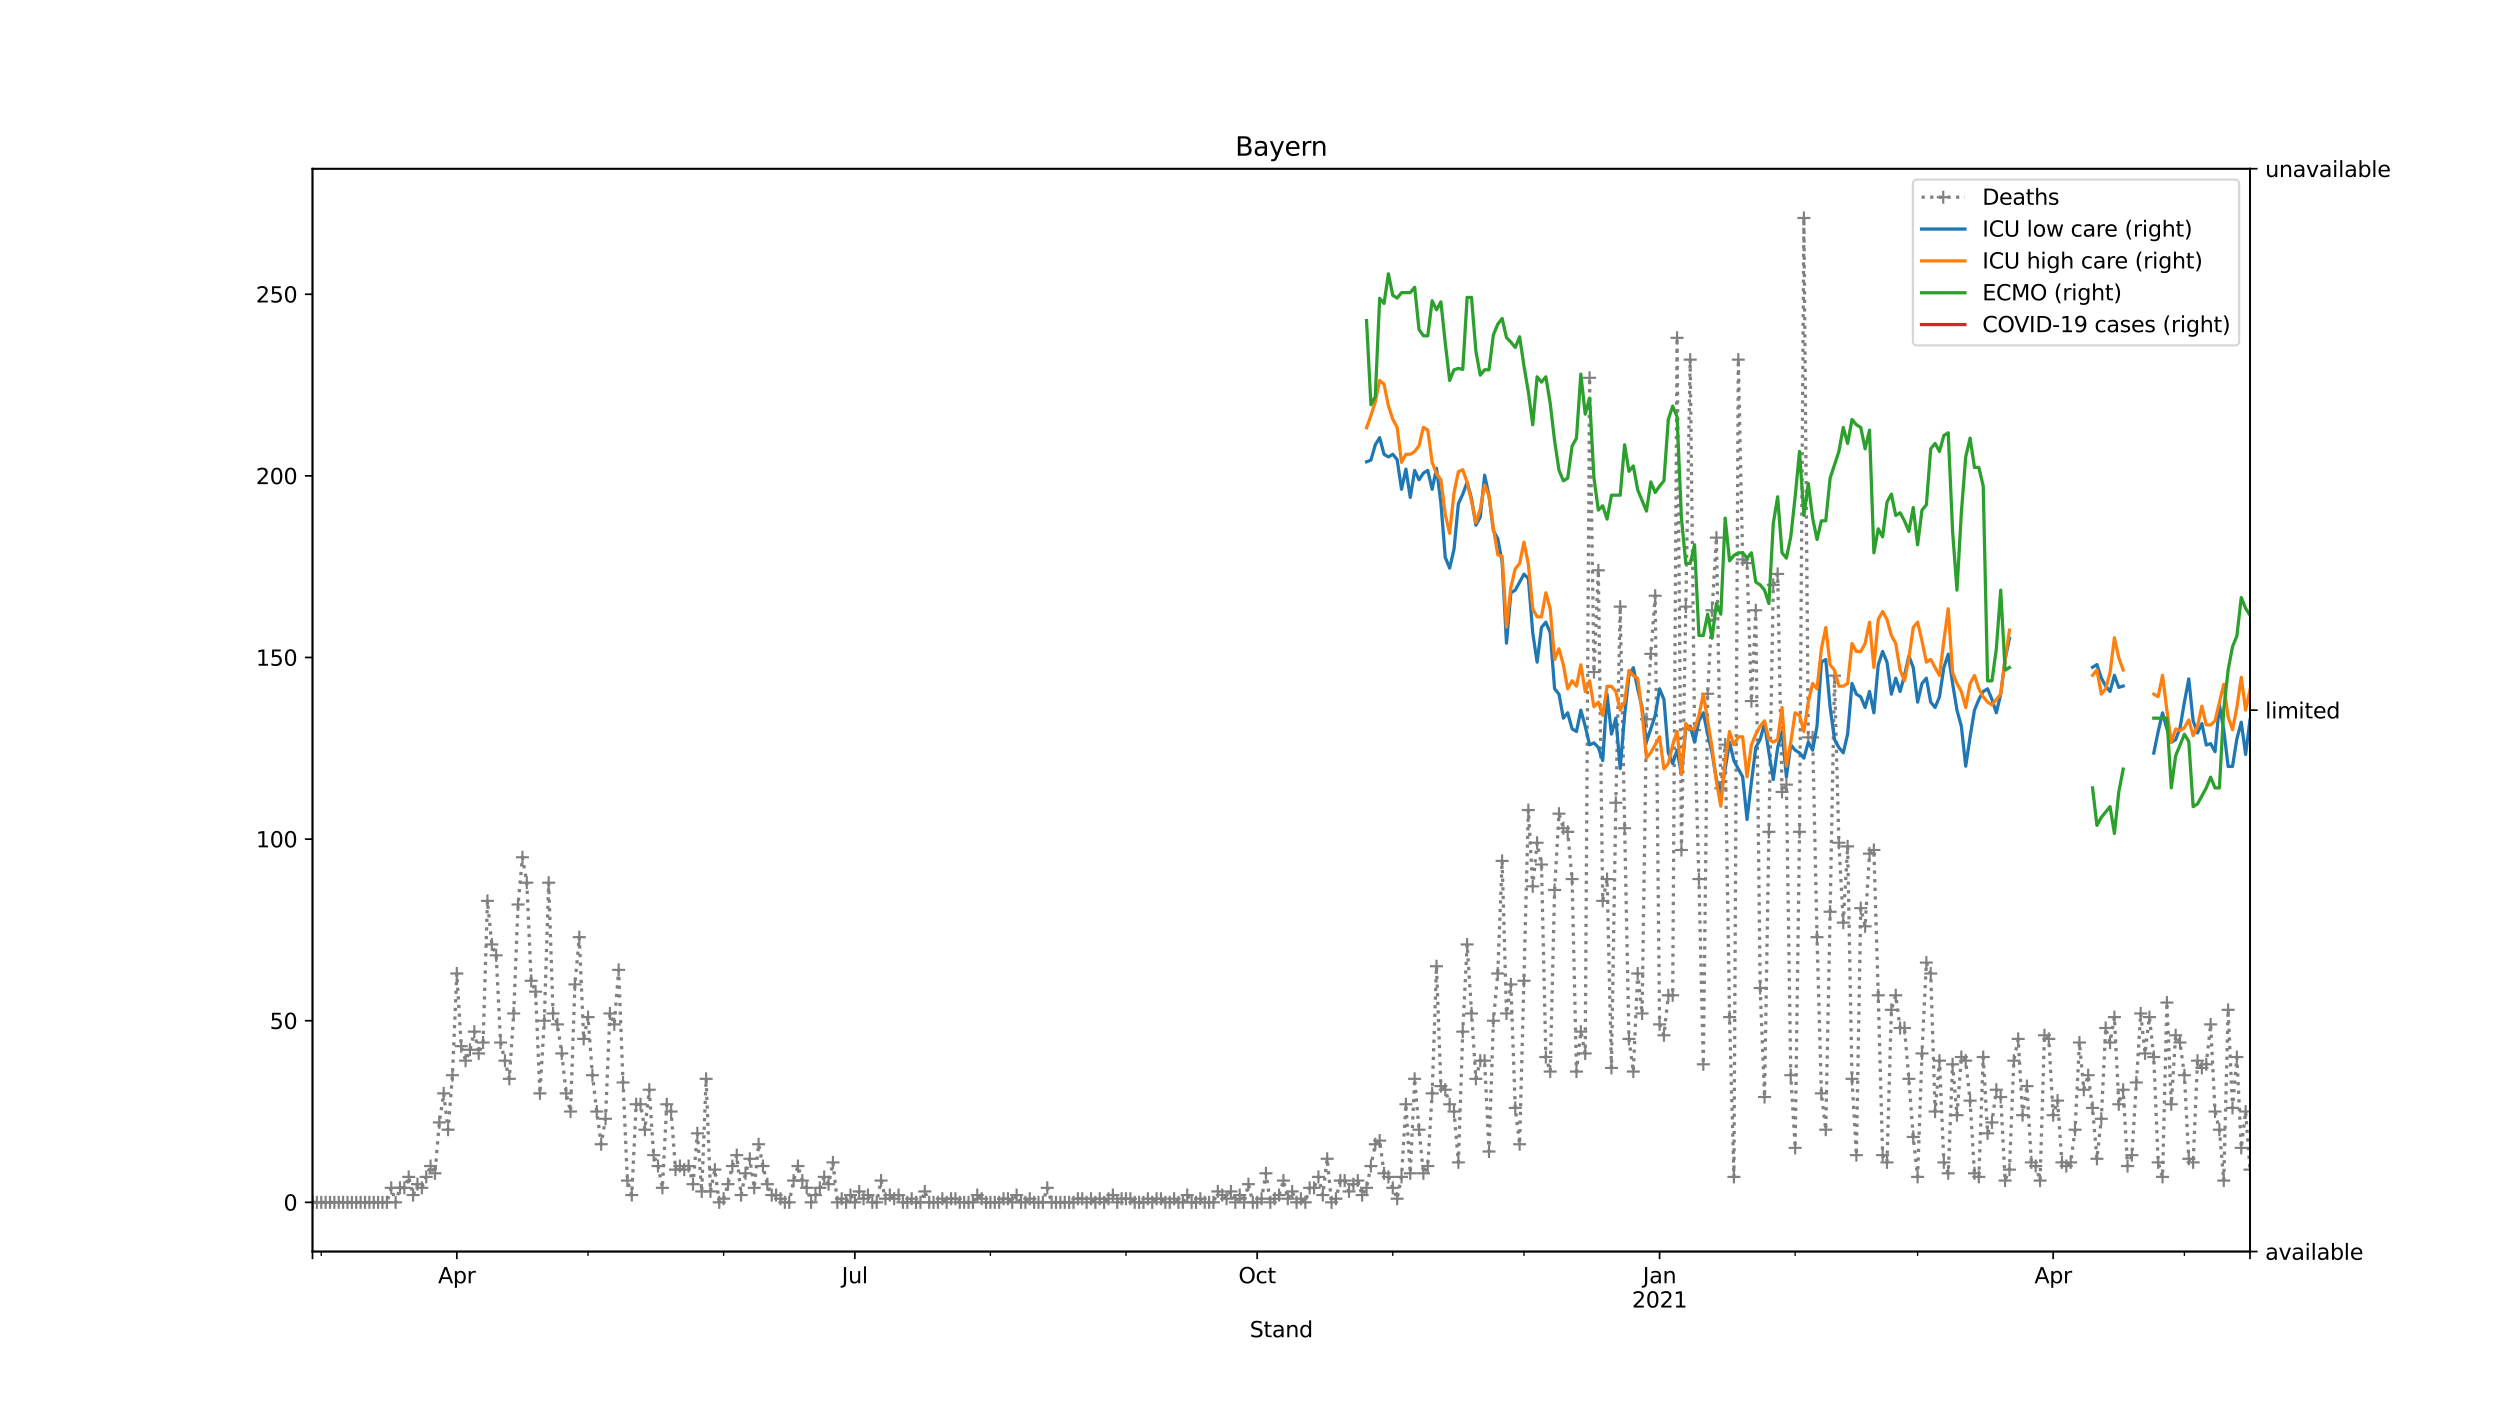 <?xml version="1.0" encoding="utf-8" standalone="no"?>
<!DOCTYPE svg PUBLIC "-//W3C//DTD SVG 1.1//EN"
  "http://www.w3.org/Graphics/SVG/1.1/DTD/svg11.dtd">
<svg height="648pt" version="1.1" viewBox="0 0 1152 648" width="1152pt" xmlns="http://www.w3.org/2000/svg" xmlns:xlink="http://www.w3.org/1999/xlink">
 <defs>
  <style type="text/css">*{stroke-linecap:butt;stroke-linejoin:round;}</style>
 </defs>
 <g id="figure_1">
  <g id="patch_1">
   <path d="M 0 648 
L 1152 648 
L 1152 0 
L 0 0 
z
" style="fill:#ffffff;"/>
  </g>
  <g id="axes_1">
   <g id="patch_2">
    <path d="M 144 576.72 
L 1036.8 576.72 
L 1036.8 77.76 
L 144 77.76 
z
" style="fill:#ffffff;"/>
   </g>
   <g id="matplotlib.axis_1">
    <g id="xtick_1">
     <g id="line2d_1">
      <defs>
       <path d="M 0 0 
L 0 3.5 
" id="m5c117df533" style="stroke:#000000;stroke-width:0.8;"/>
      </defs>
      <g>
       <use style="stroke:#000000;stroke-width:0.8;" x="144" xlink:href="#m5c117df533" y="576.72"/>
      </g>
     </g>
    </g>
    <g id="xtick_2">
     <g id="line2d_2">
      <g>
       <use style="stroke:#000000;stroke-width:0.8;" x="210.507" xlink:href="#m5c117df533" y="576.72"/>
      </g>
     </g>
     <g id="text_1">
      <!-- Apr -->
      <g transform="translate(201.857 591.318)scale(0.1 -0.1)">
       <defs>
        <path d="M 2188 4044 
L 1331 1722 
L 3047 1722 
L 2188 4044 
z
M 1831 4666 
L 2547 4666 
L 4325 0 
L 3669 0 
L 3244 1197 
L 1141 1197 
L 716 0 
L 50 0 
L 1831 4666 
z
" id="DejaVuSans-41" transform="scale(0.016)"/>
        <path d="M 1159 525 
L 1159 -1331 
L 581 -1331 
L 581 3500 
L 1159 3500 
L 1159 2969 
Q 1341 3281 1617 3432 
Q 1894 3584 2278 3584 
Q 2916 3584 3314 3078 
Q 3713 2572 3713 1747 
Q 3713 922 3314 415 
Q 2916 -91 2278 -91 
Q 1894 -91 1617 61 
Q 1341 213 1159 525 
z
M 3116 1747 
Q 3116 2381 2855 2742 
Q 2594 3103 2138 3103 
Q 1681 3103 1420 2742 
Q 1159 2381 1159 1747 
Q 1159 1113 1420 752 
Q 1681 391 2138 391 
Q 2594 391 2855 752 
Q 3116 1113 3116 1747 
z
" id="DejaVuSans-70" transform="scale(0.016)"/>
        <path d="M 2631 2963 
Q 2534 3019 2420 3045 
Q 2306 3072 2169 3072 
Q 1681 3072 1420 2755 
Q 1159 2438 1159 1844 
L 1159 0 
L 581 0 
L 581 3500 
L 1159 3500 
L 1159 2956 
Q 1341 3275 1631 3429 
Q 1922 3584 2338 3584 
Q 2397 3584 2469 3576 
Q 2541 3569 2628 3553 
L 2631 2963 
z
" id="DejaVuSans-72" transform="scale(0.016)"/>
       </defs>
       <use xlink:href="#DejaVuSans-41"/>
       <use x="68.408" xlink:href="#DejaVuSans-70"/>
       <use x="131.885" xlink:href="#DejaVuSans-72"/>
      </g>
     </g>
    </g>
    <g id="xtick_3">
     <g id="line2d_3">
      <g>
       <use style="stroke:#000000;stroke-width:0.8;" x="393.903" xlink:href="#m5c117df533" y="576.72"/>
      </g>
     </g>
     <g id="text_2">
      <!-- Jul -->
      <g transform="translate(387.871 591.318)scale(0.1 -0.1)">
       <defs>
        <path d="M 628 4666 
L 1259 4666 
L 1259 325 
Q 1259 -519 939 -900 
Q 619 -1281 -91 -1281 
L -331 -1281 
L -331 -750 
L -134 -750 
Q 284 -750 456 -515 
Q 628 -281 628 325 
L 628 4666 
z
" id="DejaVuSans-4a" transform="scale(0.016)"/>
        <path d="M 544 1381 
L 544 3500 
L 1119 3500 
L 1119 1403 
Q 1119 906 1312 657 
Q 1506 409 1894 409 
Q 2359 409 2629 706 
Q 2900 1003 2900 1516 
L 2900 3500 
L 3475 3500 
L 3475 0 
L 2900 0 
L 2900 538 
Q 2691 219 2414 64 
Q 2138 -91 1772 -91 
Q 1169 -91 856 284 
Q 544 659 544 1381 
z
M 1991 3584 
L 1991 3584 
z
" id="DejaVuSans-75" transform="scale(0.016)"/>
        <path d="M 603 4863 
L 1178 4863 
L 1178 0 
L 603 0 
L 603 4863 
z
" id="DejaVuSans-6c" transform="scale(0.016)"/>
       </defs>
       <use xlink:href="#DejaVuSans-4a"/>
       <use x="29.492" xlink:href="#DejaVuSans-75"/>
       <use x="92.871" xlink:href="#DejaVuSans-6c"/>
      </g>
     </g>
    </g>
    <g id="xtick_4">
     <g id="line2d_4">
      <g>
       <use style="stroke:#000000;stroke-width:0.8;" x="579.316" xlink:href="#m5c117df533" y="576.72"/>
      </g>
     </g>
     <g id="text_3">
      <!-- Oct -->
      <g transform="translate(570.67 591.318)scale(0.1 -0.1)">
       <defs>
        <path d="M 2522 4238 
Q 1834 4238 1429 3725 
Q 1025 3213 1025 2328 
Q 1025 1447 1429 934 
Q 1834 422 2522 422 
Q 3209 422 3611 934 
Q 4013 1447 4013 2328 
Q 4013 3213 3611 3725 
Q 3209 4238 2522 4238 
z
M 2522 4750 
Q 3503 4750 4090 4092 
Q 4678 3434 4678 2328 
Q 4678 1225 4090 567 
Q 3503 -91 2522 -91 
Q 1538 -91 948 565 
Q 359 1222 359 2328 
Q 359 3434 948 4092 
Q 1538 4750 2522 4750 
z
" id="DejaVuSans-4f" transform="scale(0.016)"/>
        <path d="M 3122 3366 
L 3122 2828 
Q 2878 2963 2633 3030 
Q 2388 3097 2138 3097 
Q 1578 3097 1268 2742 
Q 959 2388 959 1747 
Q 959 1106 1268 751 
Q 1578 397 2138 397 
Q 2388 397 2633 464 
Q 2878 531 3122 666 
L 3122 134 
Q 2881 22 2623 -34 
Q 2366 -91 2075 -91 
Q 1284 -91 818 406 
Q 353 903 353 1747 
Q 353 2603 823 3093 
Q 1294 3584 2113 3584 
Q 2378 3584 2631 3529 
Q 2884 3475 3122 3366 
z
" id="DejaVuSans-63" transform="scale(0.016)"/>
        <path d="M 1172 4494 
L 1172 3500 
L 2356 3500 
L 2356 3053 
L 1172 3053 
L 1172 1153 
Q 1172 725 1289 603 
Q 1406 481 1766 481 
L 2356 481 
L 2356 0 
L 1766 0 
Q 1100 0 847 248 
Q 594 497 594 1153 
L 594 3053 
L 172 3053 
L 172 3500 
L 594 3500 
L 594 4494 
L 1172 4494 
z
" id="DejaVuSans-74" transform="scale(0.016)"/>
       </defs>
       <use xlink:href="#DejaVuSans-4f"/>
       <use x="78.711" xlink:href="#DejaVuSans-63"/>
       <use x="133.691" xlink:href="#DejaVuSans-74"/>
      </g>
     </g>
    </g>
    <g id="xtick_5">
     <g id="line2d_5">
      <g>
       <use style="stroke:#000000;stroke-width:0.8;" x="764.728" xlink:href="#m5c117df533" y="576.72"/>
      </g>
     </g>
     <g id="text_4">
      <!-- Jan -->
      <g transform="translate(757.02 591.318)scale(0.1 -0.1)">
       <defs>
        <path d="M 2194 1759 
Q 1497 1759 1228 1600 
Q 959 1441 959 1056 
Q 959 750 1161 570 
Q 1363 391 1709 391 
Q 2188 391 2477 730 
Q 2766 1069 2766 1631 
L 2766 1759 
L 2194 1759 
z
M 3341 1997 
L 3341 0 
L 2766 0 
L 2766 531 
Q 2569 213 2275 61 
Q 1981 -91 1556 -91 
Q 1019 -91 701 211 
Q 384 513 384 1019 
Q 384 1609 779 1909 
Q 1175 2209 1959 2209 
L 2766 2209 
L 2766 2266 
Q 2766 2663 2505 2880 
Q 2244 3097 1772 3097 
Q 1472 3097 1187 3025 
Q 903 2953 641 2809 
L 641 3341 
Q 956 3463 1253 3523 
Q 1550 3584 1831 3584 
Q 2591 3584 2966 3190 
Q 3341 2797 3341 1997 
z
" id="DejaVuSans-61" transform="scale(0.016)"/>
        <path d="M 3513 2113 
L 3513 0 
L 2938 0 
L 2938 2094 
Q 2938 2591 2744 2837 
Q 2550 3084 2163 3084 
Q 1697 3084 1428 2787 
Q 1159 2491 1159 1978 
L 1159 0 
L 581 0 
L 581 3500 
L 1159 3500 
L 1159 2956 
Q 1366 3272 1645 3428 
Q 1925 3584 2291 3584 
Q 2894 3584 3203 3211 
Q 3513 2838 3513 2113 
z
" id="DejaVuSans-6e" transform="scale(0.016)"/>
       </defs>
       <use xlink:href="#DejaVuSans-4a"/>
       <use x="29.492" xlink:href="#DejaVuSans-61"/>
       <use x="90.771" xlink:href="#DejaVuSans-6e"/>
      </g>
      <!-- 2021 -->
      <g transform="translate(752.003 602.516)scale(0.1 -0.1)">
       <defs>
        <path d="M 1228 531 
L 3431 531 
L 3431 0 
L 469 0 
L 469 531 
Q 828 903 1448 1529 
Q 2069 2156 2228 2338 
Q 2531 2678 2651 2914 
Q 2772 3150 2772 3378 
Q 2772 3750 2511 3984 
Q 2250 4219 1831 4219 
Q 1534 4219 1204 4116 
Q 875 4013 500 3803 
L 500 4441 
Q 881 4594 1212 4672 
Q 1544 4750 1819 4750 
Q 2544 4750 2975 4387 
Q 3406 4025 3406 3419 
Q 3406 3131 3298 2873 
Q 3191 2616 2906 2266 
Q 2828 2175 2409 1742 
Q 1991 1309 1228 531 
z
" id="DejaVuSans-32" transform="scale(0.016)"/>
        <path d="M 2034 4250 
Q 1547 4250 1301 3770 
Q 1056 3291 1056 2328 
Q 1056 1369 1301 889 
Q 1547 409 2034 409 
Q 2525 409 2770 889 
Q 3016 1369 3016 2328 
Q 3016 3291 2770 3770 
Q 2525 4250 2034 4250 
z
M 2034 4750 
Q 2819 4750 3233 4129 
Q 3647 3509 3647 2328 
Q 3647 1150 3233 529 
Q 2819 -91 2034 -91 
Q 1250 -91 836 529 
Q 422 1150 422 2328 
Q 422 3509 836 4129 
Q 1250 4750 2034 4750 
z
" id="DejaVuSans-30" transform="scale(0.016)"/>
        <path d="M 794 531 
L 1825 531 
L 1825 4091 
L 703 3866 
L 703 4441 
L 1819 4666 
L 2450 4666 
L 2450 531 
L 3481 531 
L 3481 0 
L 794 0 
L 794 531 
z
" id="DejaVuSans-31" transform="scale(0.016)"/>
       </defs>
       <use xlink:href="#DejaVuSans-32"/>
       <use x="63.623" xlink:href="#DejaVuSans-30"/>
       <use x="127.246" xlink:href="#DejaVuSans-32"/>
       <use x="190.869" xlink:href="#DejaVuSans-31"/>
      </g>
     </g>
    </g>
    <g id="xtick_6">
     <g id="line2d_6">
      <g>
       <use style="stroke:#000000;stroke-width:0.8;" x="946.109" xlink:href="#m5c117df533" y="576.72"/>
      </g>
     </g>
     <g id="text_5">
      <!-- Apr -->
      <g transform="translate(937.459 591.318)scale(0.1 -0.1)">
       <use xlink:href="#DejaVuSans-41"/>
       <use x="68.408" xlink:href="#DejaVuSans-70"/>
       <use x="131.885" xlink:href="#DejaVuSans-72"/>
      </g>
     </g>
    </g>
    <g id="xtick_7">
     <g id="line2d_7">
      <g>
       <use style="stroke:#000000;stroke-width:0.8;" x="1036.8" xlink:href="#m5c117df533" y="576.72"/>
      </g>
     </g>
    </g>
    <g id="xtick_8">
     <g id="line2d_8">
      <defs>
       <path d="M 0 0 
L 0 2 
" id="m77dc0880c5" style="stroke:#000000;stroke-width:0.6;"/>
      </defs>
      <g>
       <use style="stroke:#000000;stroke-width:0.6;" x="148.031" xlink:href="#m77dc0880c5" y="576.72"/>
      </g>
     </g>
    </g>
    <g id="xtick_9">
     <g id="line2d_9">
      <g>
       <use style="stroke:#000000;stroke-width:0.6;" x="270.967" xlink:href="#m77dc0880c5" y="576.72"/>
      </g>
     </g>
    </g>
    <g id="xtick_10">
     <g id="line2d_10">
      <g>
       <use style="stroke:#000000;stroke-width:0.6;" x="333.443" xlink:href="#m77dc0880c5" y="576.72"/>
      </g>
     </g>
    </g>
    <g id="xtick_11">
     <g id="line2d_11">
      <g>
       <use style="stroke:#000000;stroke-width:0.6;" x="456.379" xlink:href="#m77dc0880c5" y="576.72"/>
      </g>
     </g>
    </g>
    <g id="xtick_12">
     <g id="line2d_12">
      <g>
       <use style="stroke:#000000;stroke-width:0.6;" x="518.855" xlink:href="#m77dc0880c5" y="576.72"/>
      </g>
     </g>
    </g>
    <g id="xtick_13">
     <g id="line2d_13">
      <g>
       <use style="stroke:#000000;stroke-width:0.6;" x="641.791" xlink:href="#m77dc0880c5" y="576.72"/>
      </g>
     </g>
    </g>
    <g id="xtick_14">
     <g id="line2d_14">
      <g>
       <use style="stroke:#000000;stroke-width:0.6;" x="702.252" xlink:href="#m77dc0880c5" y="576.72"/>
      </g>
     </g>
    </g>
    <g id="xtick_15">
     <g id="line2d_15">
      <g>
       <use style="stroke:#000000;stroke-width:0.6;" x="827.204" xlink:href="#m77dc0880c5" y="576.72"/>
      </g>
     </g>
    </g>
    <g id="xtick_16">
     <g id="line2d_16">
      <g>
       <use style="stroke:#000000;stroke-width:0.6;" x="883.633" xlink:href="#m77dc0880c5" y="576.72"/>
      </g>
     </g>
    </g>
    <g id="xtick_17">
     <g id="line2d_17">
      <g>
       <use style="stroke:#000000;stroke-width:0.6;" x="1006.57" xlink:href="#m77dc0880c5" y="576.72"/>
      </g>
     </g>
    </g>
    <g id="text_6">
     <!-- Stand -->
     <g transform="translate(575.859 616.194)scale(0.1 -0.1)">
      <defs>
       <path d="M 3425 4513 
L 3425 3897 
Q 3066 4069 2747 4153 
Q 2428 4238 2131 4238 
Q 1616 4238 1336 4038 
Q 1056 3838 1056 3469 
Q 1056 3159 1242 3001 
Q 1428 2844 1947 2747 
L 2328 2669 
Q 3034 2534 3370 2195 
Q 3706 1856 3706 1288 
Q 3706 609 3251 259 
Q 2797 -91 1919 -91 
Q 1588 -91 1214 -16 
Q 841 59 441 206 
L 441 856 
Q 825 641 1194 531 
Q 1563 422 1919 422 
Q 2459 422 2753 634 
Q 3047 847 3047 1241 
Q 3047 1584 2836 1778 
Q 2625 1972 2144 2069 
L 1759 2144 
Q 1053 2284 737 2584 
Q 422 2884 422 3419 
Q 422 4038 858 4394 
Q 1294 4750 2059 4750 
Q 2388 4750 2728 4690 
Q 3069 4631 3425 4513 
z
" id="DejaVuSans-53" transform="scale(0.016)"/>
       <path d="M 2906 2969 
L 2906 4863 
L 3481 4863 
L 3481 0 
L 2906 0 
L 2906 525 
Q 2725 213 2448 61 
Q 2172 -91 1784 -91 
Q 1150 -91 751 415 
Q 353 922 353 1747 
Q 353 2572 751 3078 
Q 1150 3584 1784 3584 
Q 2172 3584 2448 3432 
Q 2725 3281 2906 2969 
z
M 947 1747 
Q 947 1113 1208 752 
Q 1469 391 1925 391 
Q 2381 391 2643 752 
Q 2906 1113 2906 1747 
Q 2906 2381 2643 2742 
Q 2381 3103 1925 3103 
Q 1469 3103 1208 2742 
Q 947 2381 947 1747 
z
" id="DejaVuSans-64" transform="scale(0.016)"/>
      </defs>
      <use xlink:href="#DejaVuSans-53"/>
      <use x="63.477" xlink:href="#DejaVuSans-74"/>
      <use x="102.686" xlink:href="#DejaVuSans-61"/>
      <use x="163.965" xlink:href="#DejaVuSans-6e"/>
      <use x="227.344" xlink:href="#DejaVuSans-64"/>
     </g>
    </g>
   </g>
   <g id="matplotlib.axis_2">
    <g id="ytick_1">
     <g id="line2d_18">
      <defs>
       <path d="M 0 0 
L -3.5 0 
" id="m8c7b5825b0" style="stroke:#000000;stroke-width:0.8;"/>
      </defs>
      <g>
       <use style="stroke:#000000;stroke-width:0.8;" x="144" xlink:href="#m8c7b5825b0" y="554.04"/>
      </g>
     </g>
     <g id="text_7">
      <!-- 0 -->
      <g transform="translate(130.637 557.839)scale(0.1 -0.1)">
       <use xlink:href="#DejaVuSans-30"/>
      </g>
     </g>
    </g>
    <g id="ytick_2">
     <g id="line2d_19">
      <g>
       <use style="stroke:#000000;stroke-width:0.8;" x="144" xlink:href="#m8c7b5825b0" y="470.35"/>
      </g>
     </g>
     <g id="text_8">
      <!-- 50 -->
      <g transform="translate(124.275 474.149)scale(0.1 -0.1)">
       <defs>
        <path d="M 691 4666 
L 3169 4666 
L 3169 4134 
L 1269 4134 
L 1269 2991 
Q 1406 3038 1543 3061 
Q 1681 3084 1819 3084 
Q 2600 3084 3056 2656 
Q 3513 2228 3513 1497 
Q 3513 744 3044 326 
Q 2575 -91 1722 -91 
Q 1428 -91 1123 -41 
Q 819 9 494 109 
L 494 744 
Q 775 591 1075 516 
Q 1375 441 1709 441 
Q 2250 441 2565 725 
Q 2881 1009 2881 1497 
Q 2881 1984 2565 2268 
Q 2250 2553 1709 2553 
Q 1456 2553 1204 2497 
Q 953 2441 691 2322 
L 691 4666 
z
" id="DejaVuSans-35" transform="scale(0.016)"/>
       </defs>
       <use xlink:href="#DejaVuSans-35"/>
       <use x="63.623" xlink:href="#DejaVuSans-30"/>
      </g>
     </g>
    </g>
    <g id="ytick_3">
     <g id="line2d_20">
      <g>
       <use style="stroke:#000000;stroke-width:0.8;" x="144" xlink:href="#m8c7b5825b0" y="386.66"/>
      </g>
     </g>
     <g id="text_9">
      <!-- 100 -->
      <g transform="translate(117.912 390.459)scale(0.1 -0.1)">
       <use xlink:href="#DejaVuSans-31"/>
       <use x="63.623" xlink:href="#DejaVuSans-30"/>
       <use x="127.246" xlink:href="#DejaVuSans-30"/>
      </g>
     </g>
    </g>
    <g id="ytick_4">
     <g id="line2d_21">
      <g>
       <use style="stroke:#000000;stroke-width:0.8;" x="144" xlink:href="#m8c7b5825b0" y="302.97"/>
      </g>
     </g>
     <g id="text_10">
      <!-- 150 -->
      <g transform="translate(117.912 306.769)scale(0.1 -0.1)">
       <use xlink:href="#DejaVuSans-31"/>
       <use x="63.623" xlink:href="#DejaVuSans-35"/>
       <use x="127.246" xlink:href="#DejaVuSans-30"/>
      </g>
     </g>
    </g>
    <g id="ytick_5">
     <g id="line2d_22">
      <g>
       <use style="stroke:#000000;stroke-width:0.8;" x="144" xlink:href="#m8c7b5825b0" y="219.28"/>
      </g>
     </g>
     <g id="text_11">
      <!-- 200 -->
      <g transform="translate(117.912 223.079)scale(0.1 -0.1)">
       <use xlink:href="#DejaVuSans-32"/>
       <use x="63.623" xlink:href="#DejaVuSans-30"/>
       <use x="127.246" xlink:href="#DejaVuSans-30"/>
      </g>
     </g>
    </g>
    <g id="ytick_6">
     <g id="line2d_23">
      <g>
       <use style="stroke:#000000;stroke-width:0.8;" x="144" xlink:href="#m8c7b5825b0" y="135.59"/>
      </g>
     </g>
     <g id="text_12">
      <!-- 250 -->
      <g transform="translate(117.912 139.389)scale(0.1 -0.1)">
       <use xlink:href="#DejaVuSans-32"/>
       <use x="63.623" xlink:href="#DejaVuSans-35"/>
       <use x="127.246" xlink:href="#DejaVuSans-30"/>
      </g>
     </g>
    </g>
   </g>
   <g id="line2d_24">
    <path clip-path="url(#pb8a05cc757)" d="M 144 554.04 
L 178.261 554.04 
L 180.276 547.345 
L 182.292 554.04 
L 184.307 547.345 
L 186.322 547.345 
L 188.338 542.323 
L 190.353 550.692 
L 192.368 545.671 
L 194.384 547.345 
L 198.414 537.302 
L 200.43 540.65 
L 202.445 517.216 
L 204.46 503.826 
L 206.476 520.564 
L 208.491 495.457 
L 210.507 448.591 
L 212.522 482.067 
L 214.537 488.762 
L 216.553 483.74 
L 218.568 475.371 
L 220.583 485.414 
L 222.599 480.393 
L 224.614 415.115 
L 226.629 435.2 
L 228.645 440.222 
L 230.66 480.393 
L 234.691 497.131 
L 236.706 467.002 
L 238.721 416.788 
L 240.737 395.029 
L 242.752 406.746 
L 244.767 451.938 
L 246.783 456.96 
L 248.798 503.826 
L 250.814 470.35 
L 252.829 406.746 
L 254.844 467.002 
L 256.86 472.024 
L 258.875 485.414 
L 260.89 503.826 
L 262.906 512.195 
L 264.921 453.612 
L 266.936 431.853 
L 268.952 478.719 
L 270.967 468.676 
L 272.982 495.457 
L 274.998 512.195 
L 277.013 527.259 
L 279.028 515.543 
L 281.044 467.002 
L 283.059 472.024 
L 285.074 446.917 
L 287.09 498.805 
L 289.105 543.997 
L 291.121 550.692 
L 293.136 508.847 
L 295.151 508.847 
L 297.167 520.564 
L 299.182 502.152 
L 301.197 532.281 
L 303.213 537.302 
L 305.228 547.345 
L 307.243 508.847 
L 309.259 512.195 
L 311.274 538.976 
L 313.289 537.302 
L 315.305 538.976 
L 317.32 537.302 
L 319.335 545.671 
L 321.351 522.238 
L 323.366 549.019 
L 325.381 497.131 
L 327.397 549.019 
L 329.412 538.976 
L 331.428 554.04 
L 333.443 552.366 
L 335.458 545.671 
L 337.474 537.302 
L 339.489 532.281 
L 341.504 550.692 
L 343.52 540.65 
L 345.535 533.954 
L 347.55 547.345 
L 349.566 527.259 
L 351.581 537.302 
L 353.596 545.671 
L 355.612 550.692 
L 357.627 550.692 
L 361.658 554.04 
L 363.673 554.04 
L 365.688 543.997 
L 367.704 537.302 
L 369.719 543.997 
L 371.735 547.345 
L 373.75 554.04 
L 377.781 547.345 
L 379.796 542.323 
L 381.811 545.671 
L 383.827 535.628 
L 385.842 554.04 
L 387.857 552.366 
L 389.873 554.04 
L 391.888 550.692 
L 393.903 554.04 
L 395.919 549.019 
L 397.934 552.366 
L 399.949 550.692 
L 401.965 554.04 
L 403.98 554.04 
L 405.995 543.997 
L 408.011 552.366 
L 410.026 550.692 
L 412.042 552.366 
L 414.057 550.692 
L 416.072 554.04 
L 418.088 554.04 
L 420.103 552.366 
L 422.118 554.04 
L 424.134 554.04 
L 426.149 549.019 
L 428.164 554.04 
L 432.195 554.04 
L 434.21 552.366 
L 436.226 554.04 
L 438.241 552.366 
L 440.256 552.366 
L 442.272 554.04 
L 448.318 554.04 
L 450.333 550.692 
L 454.364 554.04 
L 460.41 554.04 
L 462.425 552.366 
L 464.441 552.366 
L 466.456 554.04 
L 468.471 550.692 
L 470.487 554.04 
L 472.502 554.04 
L 474.517 552.366 
L 476.533 554.04 
L 480.563 554.04 
L 482.579 547.345 
L 484.594 554.04 
L 494.671 554.04 
L 496.686 552.366 
L 498.702 552.366 
L 500.717 554.04 
L 502.732 552.366 
L 504.748 554.04 
L 506.763 552.366 
L 508.778 554.04 
L 512.809 550.692 
L 514.824 554.04 
L 516.84 552.366 
L 520.87 552.366 
L 522.886 554.04 
L 526.916 554.04 
L 528.932 552.366 
L 530.947 554.04 
L 532.963 552.366 
L 534.978 552.366 
L 536.993 554.04 
L 539.009 554.04 
L 541.024 552.366 
L 543.039 554.04 
L 545.055 554.04 
L 547.07 550.692 
L 549.085 554.04 
L 551.101 554.04 
L 553.116 552.366 
L 555.131 554.04 
L 559.162 554.04 
L 561.177 549.019 
L 565.208 552.366 
L 567.223 549.019 
L 569.239 554.04 
L 571.254 550.692 
L 573.27 554.04 
L 575.285 545.671 
L 577.3 554.04 
L 579.316 554.04 
L 581.331 552.366 
L 583.346 540.65 
L 585.362 554.04 
L 589.392 550.692 
L 591.408 543.997 
L 593.423 552.366 
L 595.438 549.019 
L 597.454 554.04 
L 599.469 552.366 
L 601.484 554.04 
L 603.5 547.345 
L 605.515 547.345 
L 607.53 542.323 
L 609.546 550.692 
L 611.561 533.954 
L 613.577 554.04 
L 615.592 552.366 
L 617.607 543.997 
L 619.623 543.997 
L 621.638 549.019 
L 623.653 545.671 
L 625.669 543.997 
L 627.684 550.692 
L 629.699 547.345 
L 633.73 527.259 
L 635.745 525.585 
L 637.761 540.65 
L 639.776 542.323 
L 643.807 552.366 
L 645.822 542.323 
L 647.837 508.847 
L 649.853 540.65 
L 651.868 497.131 
L 653.884 520.564 
L 655.899 540.65 
L 657.914 537.302 
L 659.93 503.826 
L 661.945 445.243 
L 663.96 500.478 
L 665.976 502.152 
L 667.991 508.847 
L 670.006 512.195 
L 672.022 535.628 
L 674.037 475.371 
L 676.052 435.2 
L 680.083 497.131 
L 682.098 488.762 
L 684.114 488.762 
L 686.129 530.607 
L 688.144 470.35 
L 690.16 448.591 
L 692.175 396.703 
L 694.191 467.002 
L 696.206 453.612 
L 698.221 510.521 
L 700.237 527.259 
L 704.267 373.27 
L 706.283 408.419 
L 708.298 388.334 
L 710.313 398.377 
L 712.329 487.088 
L 714.344 493.783 
L 716.359 410.093 
L 718.375 374.943 
L 720.39 381.639 
L 722.405 383.312 
L 724.421 405.072 
L 726.436 493.783 
L 728.451 475.371 
L 730.467 485.414 
L 732.482 174.087 
L 734.498 309.665 
L 736.513 262.799 
L 738.528 415.115 
L 740.544 405.072 
L 742.559 492.109 
L 744.574 369.922 
L 746.59 279.537 
L 750.62 478.719 
L 752.636 493.783 
L 754.651 448.591 
L 756.666 467.002 
L 758.682 331.425 
L 760.697 301.296 
L 762.712 274.515 
L 764.728 472.024 
L 766.743 477.045 
L 768.758 458.633 
L 770.774 458.633 
L 772.789 155.675 
L 774.805 391.681 
L 778.835 165.718 
L 780.851 336.446 
L 782.866 405.072 
L 784.881 490.436 
L 786.897 319.708 
L 788.912 281.21 
L 790.927 247.734 
L 792.943 363.227 
L 794.958 343.141 
L 796.973 468.676 
L 798.989 542.323 
L 801.004 165.718 
L 803.019 257.777 
L 805.035 259.451 
L 807.05 323.055 
L 809.065 281.21 
L 811.081 455.286 
L 813.096 505.5 
L 815.112 383.312 
L 817.127 269.494 
L 819.142 264.472 
L 821.158 364.901 
L 823.173 361.553 
L 825.188 495.457 
L 827.204 528.933 
L 829.219 383.312 
L 831.234 100.44 
L 833.25 339.794 
L 835.265 339.794 
L 837.28 431.853 
L 839.296 503.826 
L 841.311 520.564 
L 843.326 420.136 
L 845.342 311.339 
L 847.357 388.334 
L 849.372 425.157 
L 851.388 390.008 
L 853.403 497.131 
L 855.419 532.281 
L 857.434 418.462 
L 859.449 426.831 
L 861.465 393.355 
L 863.48 391.681 
L 865.495 458.633 
L 867.511 532.281 
L 869.526 535.628 
L 871.541 465.329 
L 873.557 458.633 
L 875.572 473.698 
L 877.587 473.698 
L 879.603 497.131 
L 881.618 523.912 
L 883.633 542.323 
L 885.649 485.414 
L 887.664 443.569 
L 889.679 448.591 
L 891.695 512.195 
L 893.71 488.762 
L 895.726 535.628 
L 897.741 540.65 
L 899.756 490.436 
L 901.772 513.869 
L 903.787 487.088 
L 905.802 488.762 
L 907.818 507.174 
L 909.833 540.65 
L 911.848 542.323 
L 913.864 487.088 
L 915.879 522.238 
L 917.894 517.216 
L 919.91 502.152 
L 921.925 505.5 
L 923.94 543.997 
L 925.956 538.976 
L 927.971 488.762 
L 929.986 478.719 
L 932.002 513.869 
L 934.017 500.478 
L 936.033 535.628 
L 938.048 537.302 
L 940.063 543.997 
L 942.079 477.045 
L 944.094 478.719 
L 946.109 513.869 
L 948.125 507.174 
L 950.14 535.628 
L 952.155 537.302 
L 954.171 535.628 
L 956.186 520.564 
L 958.201 480.393 
L 960.217 502.152 
L 962.232 495.457 
L 964.247 510.521 
L 966.263 533.954 
L 968.278 515.543 
L 970.293 473.698 
L 972.309 480.393 
L 974.324 468.676 
L 976.34 508.847 
L 978.355 502.152 
L 980.37 537.302 
L 982.386 532.281 
L 986.416 467.002 
L 988.432 485.414 
L 990.447 468.676 
L 992.462 487.088 
L 994.478 535.628 
L 996.493 542.323 
L 998.508 461.981 
L 1000.524 508.847 
L 1002.539 477.045 
L 1004.554 480.393 
L 1006.57 495.457 
L 1008.585 533.954 
L 1010.6 535.628 
L 1012.616 488.762 
L 1014.631 492.109 
L 1016.647 490.436 
L 1018.662 472.024 
L 1020.677 512.195 
L 1022.693 520.564 
L 1024.708 543.997 
L 1026.723 465.329 
L 1028.739 510.521 
L 1030.754 487.088 
L 1032.769 528.933 
L 1034.785 512.195 
L 1036.8 538.976 
L 1036.8 538.976 
" style="fill:none;stroke:#808080;stroke-dasharray:1.5,2.475;stroke-dashoffset:0;stroke-width:1.5;"/>
    <defs>
     <path d="M -3 0 
L 3 0 
M 0 3 
L 0 -3 
" id="m89d0087ec4" style="stroke:#808080;"/>
    </defs>
    <g clip-path="url(#pb8a05cc757)">
     <use style="fill:#808080;stroke:#808080;" x="144" xlink:href="#m89d0087ec4" y="554.04"/>
     <use style="fill:#808080;stroke:#808080;" x="146.015" xlink:href="#m89d0087ec4" y="554.04"/>
     <use style="fill:#808080;stroke:#808080;" x="148.031" xlink:href="#m89d0087ec4" y="554.04"/>
     <use style="fill:#808080;stroke:#808080;" x="150.046" xlink:href="#m89d0087ec4" y="554.04"/>
     <use style="fill:#808080;stroke:#808080;" x="152.061" xlink:href="#m89d0087ec4" y="554.04"/>
     <use style="fill:#808080;stroke:#808080;" x="154.077" xlink:href="#m89d0087ec4" y="554.04"/>
     <use style="fill:#808080;stroke:#808080;" x="156.092" xlink:href="#m89d0087ec4" y="554.04"/>
     <use style="fill:#808080;stroke:#808080;" x="158.107" xlink:href="#m89d0087ec4" y="554.04"/>
     <use style="fill:#808080;stroke:#808080;" x="160.123" xlink:href="#m89d0087ec4" y="554.04"/>
     <use style="fill:#808080;stroke:#808080;" x="162.138" xlink:href="#m89d0087ec4" y="554.04"/>
     <use style="fill:#808080;stroke:#808080;" x="164.153" xlink:href="#m89d0087ec4" y="554.04"/>
     <use style="fill:#808080;stroke:#808080;" x="166.169" xlink:href="#m89d0087ec4" y="554.04"/>
     <use style="fill:#808080;stroke:#808080;" x="168.184" xlink:href="#m89d0087ec4" y="554.04"/>
     <use style="fill:#808080;stroke:#808080;" x="170.2" xlink:href="#m89d0087ec4" y="554.04"/>
     <use style="fill:#808080;stroke:#808080;" x="172.215" xlink:href="#m89d0087ec4" y="554.04"/>
     <use style="fill:#808080;stroke:#808080;" x="174.23" xlink:href="#m89d0087ec4" y="554.04"/>
     <use style="fill:#808080;stroke:#808080;" x="176.246" xlink:href="#m89d0087ec4" y="554.04"/>
     <use style="fill:#808080;stroke:#808080;" x="178.261" xlink:href="#m89d0087ec4" y="554.04"/>
     <use style="fill:#808080;stroke:#808080;" x="180.276" xlink:href="#m89d0087ec4" y="547.345"/>
     <use style="fill:#808080;stroke:#808080;" x="182.292" xlink:href="#m89d0087ec4" y="554.04"/>
     <use style="fill:#808080;stroke:#808080;" x="184.307" xlink:href="#m89d0087ec4" y="547.345"/>
     <use style="fill:#808080;stroke:#808080;" x="186.322" xlink:href="#m89d0087ec4" y="547.345"/>
     <use style="fill:#808080;stroke:#808080;" x="188.338" xlink:href="#m89d0087ec4" y="542.323"/>
     <use style="fill:#808080;stroke:#808080;" x="190.353" xlink:href="#m89d0087ec4" y="550.692"/>
     <use style="fill:#808080;stroke:#808080;" x="192.368" xlink:href="#m89d0087ec4" y="545.671"/>
     <use style="fill:#808080;stroke:#808080;" x="194.384" xlink:href="#m89d0087ec4" y="547.345"/>
     <use style="fill:#808080;stroke:#808080;" x="196.399" xlink:href="#m89d0087ec4" y="542.323"/>
     <use style="fill:#808080;stroke:#808080;" x="198.414" xlink:href="#m89d0087ec4" y="537.302"/>
     <use style="fill:#808080;stroke:#808080;" x="200.43" xlink:href="#m89d0087ec4" y="540.65"/>
     <use style="fill:#808080;stroke:#808080;" x="202.445" xlink:href="#m89d0087ec4" y="517.216"/>
     <use style="fill:#808080;stroke:#808080;" x="204.46" xlink:href="#m89d0087ec4" y="503.826"/>
     <use style="fill:#808080;stroke:#808080;" x="206.476" xlink:href="#m89d0087ec4" y="520.564"/>
     <use style="fill:#808080;stroke:#808080;" x="208.491" xlink:href="#m89d0087ec4" y="495.457"/>
     <use style="fill:#808080;stroke:#808080;" x="210.507" xlink:href="#m89d0087ec4" y="448.591"/>
     <use style="fill:#808080;stroke:#808080;" x="212.522" xlink:href="#m89d0087ec4" y="482.067"/>
     <use style="fill:#808080;stroke:#808080;" x="214.537" xlink:href="#m89d0087ec4" y="488.762"/>
     <use style="fill:#808080;stroke:#808080;" x="216.553" xlink:href="#m89d0087ec4" y="483.74"/>
     <use style="fill:#808080;stroke:#808080;" x="218.568" xlink:href="#m89d0087ec4" y="475.371"/>
     <use style="fill:#808080;stroke:#808080;" x="220.583" xlink:href="#m89d0087ec4" y="485.414"/>
     <use style="fill:#808080;stroke:#808080;" x="222.599" xlink:href="#m89d0087ec4" y="480.393"/>
     <use style="fill:#808080;stroke:#808080;" x="224.614" xlink:href="#m89d0087ec4" y="415.115"/>
     <use style="fill:#808080;stroke:#808080;" x="226.629" xlink:href="#m89d0087ec4" y="435.2"/>
     <use style="fill:#808080;stroke:#808080;" x="228.645" xlink:href="#m89d0087ec4" y="440.222"/>
     <use style="fill:#808080;stroke:#808080;" x="230.66" xlink:href="#m89d0087ec4" y="480.393"/>
     <use style="fill:#808080;stroke:#808080;" x="232.675" xlink:href="#m89d0087ec4" y="488.762"/>
     <use style="fill:#808080;stroke:#808080;" x="234.691" xlink:href="#m89d0087ec4" y="497.131"/>
     <use style="fill:#808080;stroke:#808080;" x="236.706" xlink:href="#m89d0087ec4" y="467.002"/>
     <use style="fill:#808080;stroke:#808080;" x="238.721" xlink:href="#m89d0087ec4" y="416.788"/>
     <use style="fill:#808080;stroke:#808080;" x="240.737" xlink:href="#m89d0087ec4" y="395.029"/>
     <use style="fill:#808080;stroke:#808080;" x="242.752" xlink:href="#m89d0087ec4" y="406.746"/>
     <use style="fill:#808080;stroke:#808080;" x="244.767" xlink:href="#m89d0087ec4" y="451.938"/>
     <use style="fill:#808080;stroke:#808080;" x="246.783" xlink:href="#m89d0087ec4" y="456.96"/>
     <use style="fill:#808080;stroke:#808080;" x="248.798" xlink:href="#m89d0087ec4" y="503.826"/>
     <use style="fill:#808080;stroke:#808080;" x="250.814" xlink:href="#m89d0087ec4" y="470.35"/>
     <use style="fill:#808080;stroke:#808080;" x="252.829" xlink:href="#m89d0087ec4" y="406.746"/>
     <use style="fill:#808080;stroke:#808080;" x="254.844" xlink:href="#m89d0087ec4" y="467.002"/>
     <use style="fill:#808080;stroke:#808080;" x="256.86" xlink:href="#m89d0087ec4" y="472.024"/>
     <use style="fill:#808080;stroke:#808080;" x="258.875" xlink:href="#m89d0087ec4" y="485.414"/>
     <use style="fill:#808080;stroke:#808080;" x="260.89" xlink:href="#m89d0087ec4" y="503.826"/>
     <use style="fill:#808080;stroke:#808080;" x="262.906" xlink:href="#m89d0087ec4" y="512.195"/>
     <use style="fill:#808080;stroke:#808080;" x="264.921" xlink:href="#m89d0087ec4" y="453.612"/>
     <use style="fill:#808080;stroke:#808080;" x="266.936" xlink:href="#m89d0087ec4" y="431.853"/>
     <use style="fill:#808080;stroke:#808080;" x="268.952" xlink:href="#m89d0087ec4" y="478.719"/>
     <use style="fill:#808080;stroke:#808080;" x="270.967" xlink:href="#m89d0087ec4" y="468.676"/>
     <use style="fill:#808080;stroke:#808080;" x="272.982" xlink:href="#m89d0087ec4" y="495.457"/>
     <use style="fill:#808080;stroke:#808080;" x="274.998" xlink:href="#m89d0087ec4" y="512.195"/>
     <use style="fill:#808080;stroke:#808080;" x="277.013" xlink:href="#m89d0087ec4" y="527.259"/>
     <use style="fill:#808080;stroke:#808080;" x="279.028" xlink:href="#m89d0087ec4" y="515.543"/>
     <use style="fill:#808080;stroke:#808080;" x="281.044" xlink:href="#m89d0087ec4" y="467.002"/>
     <use style="fill:#808080;stroke:#808080;" x="283.059" xlink:href="#m89d0087ec4" y="472.024"/>
     <use style="fill:#808080;stroke:#808080;" x="285.074" xlink:href="#m89d0087ec4" y="446.917"/>
     <use style="fill:#808080;stroke:#808080;" x="287.09" xlink:href="#m89d0087ec4" y="498.805"/>
     <use style="fill:#808080;stroke:#808080;" x="289.105" xlink:href="#m89d0087ec4" y="543.997"/>
     <use style="fill:#808080;stroke:#808080;" x="291.121" xlink:href="#m89d0087ec4" y="550.692"/>
     <use style="fill:#808080;stroke:#808080;" x="293.136" xlink:href="#m89d0087ec4" y="508.847"/>
     <use style="fill:#808080;stroke:#808080;" x="295.151" xlink:href="#m89d0087ec4" y="508.847"/>
     <use style="fill:#808080;stroke:#808080;" x="297.167" xlink:href="#m89d0087ec4" y="520.564"/>
     <use style="fill:#808080;stroke:#808080;" x="299.182" xlink:href="#m89d0087ec4" y="502.152"/>
     <use style="fill:#808080;stroke:#808080;" x="301.197" xlink:href="#m89d0087ec4" y="532.281"/>
     <use style="fill:#808080;stroke:#808080;" x="303.213" xlink:href="#m89d0087ec4" y="537.302"/>
     <use style="fill:#808080;stroke:#808080;" x="305.228" xlink:href="#m89d0087ec4" y="547.345"/>
     <use style="fill:#808080;stroke:#808080;" x="307.243" xlink:href="#m89d0087ec4" y="508.847"/>
     <use style="fill:#808080;stroke:#808080;" x="309.259" xlink:href="#m89d0087ec4" y="512.195"/>
     <use style="fill:#808080;stroke:#808080;" x="311.274" xlink:href="#m89d0087ec4" y="538.976"/>
     <use style="fill:#808080;stroke:#808080;" x="313.289" xlink:href="#m89d0087ec4" y="537.302"/>
     <use style="fill:#808080;stroke:#808080;" x="315.305" xlink:href="#m89d0087ec4" y="538.976"/>
     <use style="fill:#808080;stroke:#808080;" x="317.32" xlink:href="#m89d0087ec4" y="537.302"/>
     <use style="fill:#808080;stroke:#808080;" x="319.335" xlink:href="#m89d0087ec4" y="545.671"/>
     <use style="fill:#808080;stroke:#808080;" x="321.351" xlink:href="#m89d0087ec4" y="522.238"/>
     <use style="fill:#808080;stroke:#808080;" x="323.366" xlink:href="#m89d0087ec4" y="549.019"/>
     <use style="fill:#808080;stroke:#808080;" x="325.381" xlink:href="#m89d0087ec4" y="497.131"/>
     <use style="fill:#808080;stroke:#808080;" x="327.397" xlink:href="#m89d0087ec4" y="549.019"/>
     <use style="fill:#808080;stroke:#808080;" x="329.412" xlink:href="#m89d0087ec4" y="538.976"/>
     <use style="fill:#808080;stroke:#808080;" x="331.428" xlink:href="#m89d0087ec4" y="554.04"/>
     <use style="fill:#808080;stroke:#808080;" x="333.443" xlink:href="#m89d0087ec4" y="552.366"/>
     <use style="fill:#808080;stroke:#808080;" x="335.458" xlink:href="#m89d0087ec4" y="545.671"/>
     <use style="fill:#808080;stroke:#808080;" x="337.474" xlink:href="#m89d0087ec4" y="537.302"/>
     <use style="fill:#808080;stroke:#808080;" x="339.489" xlink:href="#m89d0087ec4" y="532.281"/>
     <use style="fill:#808080;stroke:#808080;" x="341.504" xlink:href="#m89d0087ec4" y="550.692"/>
     <use style="fill:#808080;stroke:#808080;" x="343.52" xlink:href="#m89d0087ec4" y="540.65"/>
     <use style="fill:#808080;stroke:#808080;" x="345.535" xlink:href="#m89d0087ec4" y="533.954"/>
     <use style="fill:#808080;stroke:#808080;" x="347.55" xlink:href="#m89d0087ec4" y="547.345"/>
     <use style="fill:#808080;stroke:#808080;" x="349.566" xlink:href="#m89d0087ec4" y="527.259"/>
     <use style="fill:#808080;stroke:#808080;" x="351.581" xlink:href="#m89d0087ec4" y="537.302"/>
     <use style="fill:#808080;stroke:#808080;" x="353.596" xlink:href="#m89d0087ec4" y="545.671"/>
     <use style="fill:#808080;stroke:#808080;" x="355.612" xlink:href="#m89d0087ec4" y="550.692"/>
     <use style="fill:#808080;stroke:#808080;" x="357.627" xlink:href="#m89d0087ec4" y="550.692"/>
     <use style="fill:#808080;stroke:#808080;" x="359.642" xlink:href="#m89d0087ec4" y="552.366"/>
     <use style="fill:#808080;stroke:#808080;" x="361.658" xlink:href="#m89d0087ec4" y="554.04"/>
     <use style="fill:#808080;stroke:#808080;" x="363.673" xlink:href="#m89d0087ec4" y="554.04"/>
     <use style="fill:#808080;stroke:#808080;" x="365.688" xlink:href="#m89d0087ec4" y="543.997"/>
     <use style="fill:#808080;stroke:#808080;" x="367.704" xlink:href="#m89d0087ec4" y="537.302"/>
     <use style="fill:#808080;stroke:#808080;" x="369.719" xlink:href="#m89d0087ec4" y="543.997"/>
     <use style="fill:#808080;stroke:#808080;" x="371.735" xlink:href="#m89d0087ec4" y="547.345"/>
     <use style="fill:#808080;stroke:#808080;" x="373.75" xlink:href="#m89d0087ec4" y="554.04"/>
     <use style="fill:#808080;stroke:#808080;" x="375.765" xlink:href="#m89d0087ec4" y="550.692"/>
     <use style="fill:#808080;stroke:#808080;" x="377.781" xlink:href="#m89d0087ec4" y="547.345"/>
     <use style="fill:#808080;stroke:#808080;" x="379.796" xlink:href="#m89d0087ec4" y="542.323"/>
     <use style="fill:#808080;stroke:#808080;" x="381.811" xlink:href="#m89d0087ec4" y="545.671"/>
     <use style="fill:#808080;stroke:#808080;" x="383.827" xlink:href="#m89d0087ec4" y="535.628"/>
     <use style="fill:#808080;stroke:#808080;" x="385.842" xlink:href="#m89d0087ec4" y="554.04"/>
     <use style="fill:#808080;stroke:#808080;" x="387.857" xlink:href="#m89d0087ec4" y="552.366"/>
     <use style="fill:#808080;stroke:#808080;" x="389.873" xlink:href="#m89d0087ec4" y="554.04"/>
     <use style="fill:#808080;stroke:#808080;" x="391.888" xlink:href="#m89d0087ec4" y="550.692"/>
     <use style="fill:#808080;stroke:#808080;" x="393.903" xlink:href="#m89d0087ec4" y="554.04"/>
     <use style="fill:#808080;stroke:#808080;" x="395.919" xlink:href="#m89d0087ec4" y="549.019"/>
     <use style="fill:#808080;stroke:#808080;" x="397.934" xlink:href="#m89d0087ec4" y="552.366"/>
     <use style="fill:#808080;stroke:#808080;" x="399.949" xlink:href="#m89d0087ec4" y="550.692"/>
     <use style="fill:#808080;stroke:#808080;" x="401.965" xlink:href="#m89d0087ec4" y="554.04"/>
     <use style="fill:#808080;stroke:#808080;" x="403.98" xlink:href="#m89d0087ec4" y="554.04"/>
     <use style="fill:#808080;stroke:#808080;" x="405.995" xlink:href="#m89d0087ec4" y="543.997"/>
     <use style="fill:#808080;stroke:#808080;" x="408.011" xlink:href="#m89d0087ec4" y="552.366"/>
     <use style="fill:#808080;stroke:#808080;" x="410.026" xlink:href="#m89d0087ec4" y="550.692"/>
     <use style="fill:#808080;stroke:#808080;" x="412.042" xlink:href="#m89d0087ec4" y="552.366"/>
     <use style="fill:#808080;stroke:#808080;" x="414.057" xlink:href="#m89d0087ec4" y="550.692"/>
     <use style="fill:#808080;stroke:#808080;" x="416.072" xlink:href="#m89d0087ec4" y="554.04"/>
     <use style="fill:#808080;stroke:#808080;" x="418.088" xlink:href="#m89d0087ec4" y="554.04"/>
     <use style="fill:#808080;stroke:#808080;" x="420.103" xlink:href="#m89d0087ec4" y="552.366"/>
     <use style="fill:#808080;stroke:#808080;" x="422.118" xlink:href="#m89d0087ec4" y="554.04"/>
     <use style="fill:#808080;stroke:#808080;" x="424.134" xlink:href="#m89d0087ec4" y="554.04"/>
     <use style="fill:#808080;stroke:#808080;" x="426.149" xlink:href="#m89d0087ec4" y="549.019"/>
     <use style="fill:#808080;stroke:#808080;" x="428.164" xlink:href="#m89d0087ec4" y="554.04"/>
     <use style="fill:#808080;stroke:#808080;" x="430.18" xlink:href="#m89d0087ec4" y="554.04"/>
     <use style="fill:#808080;stroke:#808080;" x="432.195" xlink:href="#m89d0087ec4" y="554.04"/>
     <use style="fill:#808080;stroke:#808080;" x="434.21" xlink:href="#m89d0087ec4" y="552.366"/>
     <use style="fill:#808080;stroke:#808080;" x="436.226" xlink:href="#m89d0087ec4" y="554.04"/>
     <use style="fill:#808080;stroke:#808080;" x="438.241" xlink:href="#m89d0087ec4" y="552.366"/>
     <use style="fill:#808080;stroke:#808080;" x="440.256" xlink:href="#m89d0087ec4" y="552.366"/>
     <use style="fill:#808080;stroke:#808080;" x="442.272" xlink:href="#m89d0087ec4" y="554.04"/>
     <use style="fill:#808080;stroke:#808080;" x="444.287" xlink:href="#m89d0087ec4" y="554.04"/>
     <use style="fill:#808080;stroke:#808080;" x="446.302" xlink:href="#m89d0087ec4" y="554.04"/>
     <use style="fill:#808080;stroke:#808080;" x="448.318" xlink:href="#m89d0087ec4" y="554.04"/>
     <use style="fill:#808080;stroke:#808080;" x="450.333" xlink:href="#m89d0087ec4" y="550.692"/>
     <use style="fill:#808080;stroke:#808080;" x="452.349" xlink:href="#m89d0087ec4" y="552.366"/>
     <use style="fill:#808080;stroke:#808080;" x="454.364" xlink:href="#m89d0087ec4" y="554.04"/>
     <use style="fill:#808080;stroke:#808080;" x="456.379" xlink:href="#m89d0087ec4" y="554.04"/>
     <use style="fill:#808080;stroke:#808080;" x="458.395" xlink:href="#m89d0087ec4" y="554.04"/>
     <use style="fill:#808080;stroke:#808080;" x="460.41" xlink:href="#m89d0087ec4" y="554.04"/>
     <use style="fill:#808080;stroke:#808080;" x="462.425" xlink:href="#m89d0087ec4" y="552.366"/>
     <use style="fill:#808080;stroke:#808080;" x="464.441" xlink:href="#m89d0087ec4" y="552.366"/>
     <use style="fill:#808080;stroke:#808080;" x="466.456" xlink:href="#m89d0087ec4" y="554.04"/>
     <use style="fill:#808080;stroke:#808080;" x="468.471" xlink:href="#m89d0087ec4" y="550.692"/>
     <use style="fill:#808080;stroke:#808080;" x="470.487" xlink:href="#m89d0087ec4" y="554.04"/>
     <use style="fill:#808080;stroke:#808080;" x="472.502" xlink:href="#m89d0087ec4" y="554.04"/>
     <use style="fill:#808080;stroke:#808080;" x="474.517" xlink:href="#m89d0087ec4" y="552.366"/>
     <use style="fill:#808080;stroke:#808080;" x="476.533" xlink:href="#m89d0087ec4" y="554.04"/>
     <use style="fill:#808080;stroke:#808080;" x="478.548" xlink:href="#m89d0087ec4" y="554.04"/>
     <use style="fill:#808080;stroke:#808080;" x="480.563" xlink:href="#m89d0087ec4" y="554.04"/>
     <use style="fill:#808080;stroke:#808080;" x="482.579" xlink:href="#m89d0087ec4" y="547.345"/>
     <use style="fill:#808080;stroke:#808080;" x="484.594" xlink:href="#m89d0087ec4" y="554.04"/>
     <use style="fill:#808080;stroke:#808080;" x="486.609" xlink:href="#m89d0087ec4" y="554.04"/>
     <use style="fill:#808080;stroke:#808080;" x="488.625" xlink:href="#m89d0087ec4" y="554.04"/>
     <use style="fill:#808080;stroke:#808080;" x="490.64" xlink:href="#m89d0087ec4" y="554.04"/>
     <use style="fill:#808080;stroke:#808080;" x="492.656" xlink:href="#m89d0087ec4" y="554.04"/>
     <use style="fill:#808080;stroke:#808080;" x="494.671" xlink:href="#m89d0087ec4" y="554.04"/>
     <use style="fill:#808080;stroke:#808080;" x="496.686" xlink:href="#m89d0087ec4" y="552.366"/>
     <use style="fill:#808080;stroke:#808080;" x="498.702" xlink:href="#m89d0087ec4" y="552.366"/>
     <use style="fill:#808080;stroke:#808080;" x="500.717" xlink:href="#m89d0087ec4" y="554.04"/>
     <use style="fill:#808080;stroke:#808080;" x="502.732" xlink:href="#m89d0087ec4" y="552.366"/>
     <use style="fill:#808080;stroke:#808080;" x="504.748" xlink:href="#m89d0087ec4" y="554.04"/>
     <use style="fill:#808080;stroke:#808080;" x="506.763" xlink:href="#m89d0087ec4" y="552.366"/>
     <use style="fill:#808080;stroke:#808080;" x="508.778" xlink:href="#m89d0087ec4" y="554.04"/>
     <use style="fill:#808080;stroke:#808080;" x="510.794" xlink:href="#m89d0087ec4" y="552.366"/>
     <use style="fill:#808080;stroke:#808080;" x="512.809" xlink:href="#m89d0087ec4" y="550.692"/>
     <use style="fill:#808080;stroke:#808080;" x="514.824" xlink:href="#m89d0087ec4" y="554.04"/>
     <use style="fill:#808080;stroke:#808080;" x="516.84" xlink:href="#m89d0087ec4" y="552.366"/>
     <use style="fill:#808080;stroke:#808080;" x="518.855" xlink:href="#m89d0087ec4" y="552.366"/>
     <use style="fill:#808080;stroke:#808080;" x="520.87" xlink:href="#m89d0087ec4" y="552.366"/>
     <use style="fill:#808080;stroke:#808080;" x="522.886" xlink:href="#m89d0087ec4" y="554.04"/>
     <use style="fill:#808080;stroke:#808080;" x="524.901" xlink:href="#m89d0087ec4" y="554.04"/>
     <use style="fill:#808080;stroke:#808080;" x="526.916" xlink:href="#m89d0087ec4" y="554.04"/>
     <use style="fill:#808080;stroke:#808080;" x="528.932" xlink:href="#m89d0087ec4" y="552.366"/>
     <use style="fill:#808080;stroke:#808080;" x="530.947" xlink:href="#m89d0087ec4" y="554.04"/>
     <use style="fill:#808080;stroke:#808080;" x="532.963" xlink:href="#m89d0087ec4" y="552.366"/>
     <use style="fill:#808080;stroke:#808080;" x="534.978" xlink:href="#m89d0087ec4" y="552.366"/>
     <use style="fill:#808080;stroke:#808080;" x="536.993" xlink:href="#m89d0087ec4" y="554.04"/>
     <use style="fill:#808080;stroke:#808080;" x="539.009" xlink:href="#m89d0087ec4" y="554.04"/>
     <use style="fill:#808080;stroke:#808080;" x="541.024" xlink:href="#m89d0087ec4" y="552.366"/>
     <use style="fill:#808080;stroke:#808080;" x="543.039" xlink:href="#m89d0087ec4" y="554.04"/>
     <use style="fill:#808080;stroke:#808080;" x="545.055" xlink:href="#m89d0087ec4" y="554.04"/>
     <use style="fill:#808080;stroke:#808080;" x="547.07" xlink:href="#m89d0087ec4" y="550.692"/>
     <use style="fill:#808080;stroke:#808080;" x="549.085" xlink:href="#m89d0087ec4" y="554.04"/>
     <use style="fill:#808080;stroke:#808080;" x="551.101" xlink:href="#m89d0087ec4" y="554.04"/>
     <use style="fill:#808080;stroke:#808080;" x="553.116" xlink:href="#m89d0087ec4" y="552.366"/>
     <use style="fill:#808080;stroke:#808080;" x="555.131" xlink:href="#m89d0087ec4" y="554.04"/>
     <use style="fill:#808080;stroke:#808080;" x="557.147" xlink:href="#m89d0087ec4" y="554.04"/>
     <use style="fill:#808080;stroke:#808080;" x="559.162" xlink:href="#m89d0087ec4" y="554.04"/>
     <use style="fill:#808080;stroke:#808080;" x="561.177" xlink:href="#m89d0087ec4" y="549.019"/>
     <use style="fill:#808080;stroke:#808080;" x="563.193" xlink:href="#m89d0087ec4" y="550.692"/>
     <use style="fill:#808080;stroke:#808080;" x="565.208" xlink:href="#m89d0087ec4" y="552.366"/>
     <use style="fill:#808080;stroke:#808080;" x="567.223" xlink:href="#m89d0087ec4" y="549.019"/>
     <use style="fill:#808080;stroke:#808080;" x="569.239" xlink:href="#m89d0087ec4" y="554.04"/>
     <use style="fill:#808080;stroke:#808080;" x="571.254" xlink:href="#m89d0087ec4" y="550.692"/>
     <use style="fill:#808080;stroke:#808080;" x="573.27" xlink:href="#m89d0087ec4" y="554.04"/>
     <use style="fill:#808080;stroke:#808080;" x="575.285" xlink:href="#m89d0087ec4" y="545.671"/>
     <use style="fill:#808080;stroke:#808080;" x="577.3" xlink:href="#m89d0087ec4" y="554.04"/>
     <use style="fill:#808080;stroke:#808080;" x="579.316" xlink:href="#m89d0087ec4" y="554.04"/>
     <use style="fill:#808080;stroke:#808080;" x="581.331" xlink:href="#m89d0087ec4" y="552.366"/>
     <use style="fill:#808080;stroke:#808080;" x="583.346" xlink:href="#m89d0087ec4" y="540.65"/>
     <use style="fill:#808080;stroke:#808080;" x="585.362" xlink:href="#m89d0087ec4" y="554.04"/>
     <use style="fill:#808080;stroke:#808080;" x="587.377" xlink:href="#m89d0087ec4" y="552.366"/>
     <use style="fill:#808080;stroke:#808080;" x="589.392" xlink:href="#m89d0087ec4" y="550.692"/>
     <use style="fill:#808080;stroke:#808080;" x="591.408" xlink:href="#m89d0087ec4" y="543.997"/>
     <use style="fill:#808080;stroke:#808080;" x="593.423" xlink:href="#m89d0087ec4" y="552.366"/>
     <use style="fill:#808080;stroke:#808080;" x="595.438" xlink:href="#m89d0087ec4" y="549.019"/>
     <use style="fill:#808080;stroke:#808080;" x="597.454" xlink:href="#m89d0087ec4" y="554.04"/>
     <use style="fill:#808080;stroke:#808080;" x="599.469" xlink:href="#m89d0087ec4" y="552.366"/>
     <use style="fill:#808080;stroke:#808080;" x="601.484" xlink:href="#m89d0087ec4" y="554.04"/>
     <use style="fill:#808080;stroke:#808080;" x="603.5" xlink:href="#m89d0087ec4" y="547.345"/>
     <use style="fill:#808080;stroke:#808080;" x="605.515" xlink:href="#m89d0087ec4" y="547.345"/>
     <use style="fill:#808080;stroke:#808080;" x="607.53" xlink:href="#m89d0087ec4" y="542.323"/>
     <use style="fill:#808080;stroke:#808080;" x="609.546" xlink:href="#m89d0087ec4" y="550.692"/>
     <use style="fill:#808080;stroke:#808080;" x="611.561" xlink:href="#m89d0087ec4" y="533.954"/>
     <use style="fill:#808080;stroke:#808080;" x="613.577" xlink:href="#m89d0087ec4" y="554.04"/>
     <use style="fill:#808080;stroke:#808080;" x="615.592" xlink:href="#m89d0087ec4" y="552.366"/>
     <use style="fill:#808080;stroke:#808080;" x="617.607" xlink:href="#m89d0087ec4" y="543.997"/>
     <use style="fill:#808080;stroke:#808080;" x="619.623" xlink:href="#m89d0087ec4" y="543.997"/>
     <use style="fill:#808080;stroke:#808080;" x="621.638" xlink:href="#m89d0087ec4" y="549.019"/>
     <use style="fill:#808080;stroke:#808080;" x="623.653" xlink:href="#m89d0087ec4" y="545.671"/>
     <use style="fill:#808080;stroke:#808080;" x="625.669" xlink:href="#m89d0087ec4" y="543.997"/>
     <use style="fill:#808080;stroke:#808080;" x="627.684" xlink:href="#m89d0087ec4" y="550.692"/>
     <use style="fill:#808080;stroke:#808080;" x="629.699" xlink:href="#m89d0087ec4" y="547.345"/>
     <use style="fill:#808080;stroke:#808080;" x="631.715" xlink:href="#m89d0087ec4" y="537.302"/>
     <use style="fill:#808080;stroke:#808080;" x="633.73" xlink:href="#m89d0087ec4" y="527.259"/>
     <use style="fill:#808080;stroke:#808080;" x="635.745" xlink:href="#m89d0087ec4" y="525.585"/>
     <use style="fill:#808080;stroke:#808080;" x="637.761" xlink:href="#m89d0087ec4" y="540.65"/>
     <use style="fill:#808080;stroke:#808080;" x="639.776" xlink:href="#m89d0087ec4" y="542.323"/>
     <use style="fill:#808080;stroke:#808080;" x="641.791" xlink:href="#m89d0087ec4" y="547.345"/>
     <use style="fill:#808080;stroke:#808080;" x="643.807" xlink:href="#m89d0087ec4" y="552.366"/>
     <use style="fill:#808080;stroke:#808080;" x="645.822" xlink:href="#m89d0087ec4" y="542.323"/>
     <use style="fill:#808080;stroke:#808080;" x="647.837" xlink:href="#m89d0087ec4" y="508.847"/>
     <use style="fill:#808080;stroke:#808080;" x="649.853" xlink:href="#m89d0087ec4" y="540.65"/>
     <use style="fill:#808080;stroke:#808080;" x="651.868" xlink:href="#m89d0087ec4" y="497.131"/>
     <use style="fill:#808080;stroke:#808080;" x="653.884" xlink:href="#m89d0087ec4" y="520.564"/>
     <use style="fill:#808080;stroke:#808080;" x="655.899" xlink:href="#m89d0087ec4" y="540.65"/>
     <use style="fill:#808080;stroke:#808080;" x="657.914" xlink:href="#m89d0087ec4" y="537.302"/>
     <use style="fill:#808080;stroke:#808080;" x="659.93" xlink:href="#m89d0087ec4" y="503.826"/>
     <use style="fill:#808080;stroke:#808080;" x="661.945" xlink:href="#m89d0087ec4" y="445.243"/>
     <use style="fill:#808080;stroke:#808080;" x="663.96" xlink:href="#m89d0087ec4" y="500.478"/>
     <use style="fill:#808080;stroke:#808080;" x="665.976" xlink:href="#m89d0087ec4" y="502.152"/>
     <use style="fill:#808080;stroke:#808080;" x="667.991" xlink:href="#m89d0087ec4" y="508.847"/>
     <use style="fill:#808080;stroke:#808080;" x="670.006" xlink:href="#m89d0087ec4" y="512.195"/>
     <use style="fill:#808080;stroke:#808080;" x="672.022" xlink:href="#m89d0087ec4" y="535.628"/>
     <use style="fill:#808080;stroke:#808080;" x="674.037" xlink:href="#m89d0087ec4" y="475.371"/>
     <use style="fill:#808080;stroke:#808080;" x="676.052" xlink:href="#m89d0087ec4" y="435.2"/>
     <use style="fill:#808080;stroke:#808080;" x="678.068" xlink:href="#m89d0087ec4" y="467.002"/>
     <use style="fill:#808080;stroke:#808080;" x="680.083" xlink:href="#m89d0087ec4" y="497.131"/>
     <use style="fill:#808080;stroke:#808080;" x="682.098" xlink:href="#m89d0087ec4" y="488.762"/>
     <use style="fill:#808080;stroke:#808080;" x="684.114" xlink:href="#m89d0087ec4" y="488.762"/>
     <use style="fill:#808080;stroke:#808080;" x="686.129" xlink:href="#m89d0087ec4" y="530.607"/>
     <use style="fill:#808080;stroke:#808080;" x="688.144" xlink:href="#m89d0087ec4" y="470.35"/>
     <use style="fill:#808080;stroke:#808080;" x="690.16" xlink:href="#m89d0087ec4" y="448.591"/>
     <use style="fill:#808080;stroke:#808080;" x="692.175" xlink:href="#m89d0087ec4" y="396.703"/>
     <use style="fill:#808080;stroke:#808080;" x="694.191" xlink:href="#m89d0087ec4" y="467.002"/>
     <use style="fill:#808080;stroke:#808080;" x="696.206" xlink:href="#m89d0087ec4" y="453.612"/>
     <use style="fill:#808080;stroke:#808080;" x="698.221" xlink:href="#m89d0087ec4" y="510.521"/>
     <use style="fill:#808080;stroke:#808080;" x="700.237" xlink:href="#m89d0087ec4" y="527.259"/>
     <use style="fill:#808080;stroke:#808080;" x="702.252" xlink:href="#m89d0087ec4" y="451.938"/>
     <use style="fill:#808080;stroke:#808080;" x="704.267" xlink:href="#m89d0087ec4" y="373.27"/>
     <use style="fill:#808080;stroke:#808080;" x="706.283" xlink:href="#m89d0087ec4" y="408.419"/>
     <use style="fill:#808080;stroke:#808080;" x="708.298" xlink:href="#m89d0087ec4" y="388.334"/>
     <use style="fill:#808080;stroke:#808080;" x="710.313" xlink:href="#m89d0087ec4" y="398.377"/>
     <use style="fill:#808080;stroke:#808080;" x="712.329" xlink:href="#m89d0087ec4" y="487.088"/>
     <use style="fill:#808080;stroke:#808080;" x="714.344" xlink:href="#m89d0087ec4" y="493.783"/>
     <use style="fill:#808080;stroke:#808080;" x="716.359" xlink:href="#m89d0087ec4" y="410.093"/>
     <use style="fill:#808080;stroke:#808080;" x="718.375" xlink:href="#m89d0087ec4" y="374.943"/>
     <use style="fill:#808080;stroke:#808080;" x="720.39" xlink:href="#m89d0087ec4" y="381.639"/>
     <use style="fill:#808080;stroke:#808080;" x="722.405" xlink:href="#m89d0087ec4" y="383.312"/>
     <use style="fill:#808080;stroke:#808080;" x="724.421" xlink:href="#m89d0087ec4" y="405.072"/>
     <use style="fill:#808080;stroke:#808080;" x="726.436" xlink:href="#m89d0087ec4" y="493.783"/>
     <use style="fill:#808080;stroke:#808080;" x="728.451" xlink:href="#m89d0087ec4" y="475.371"/>
     <use style="fill:#808080;stroke:#808080;" x="730.467" xlink:href="#m89d0087ec4" y="485.414"/>
     <use style="fill:#808080;stroke:#808080;" x="732.482" xlink:href="#m89d0087ec4" y="174.087"/>
     <use style="fill:#808080;stroke:#808080;" x="734.498" xlink:href="#m89d0087ec4" y="309.665"/>
     <use style="fill:#808080;stroke:#808080;" x="736.513" xlink:href="#m89d0087ec4" y="262.799"/>
     <use style="fill:#808080;stroke:#808080;" x="738.528" xlink:href="#m89d0087ec4" y="415.115"/>
     <use style="fill:#808080;stroke:#808080;" x="740.544" xlink:href="#m89d0087ec4" y="405.072"/>
     <use style="fill:#808080;stroke:#808080;" x="742.559" xlink:href="#m89d0087ec4" y="492.109"/>
     <use style="fill:#808080;stroke:#808080;" x="744.574" xlink:href="#m89d0087ec4" y="369.922"/>
     <use style="fill:#808080;stroke:#808080;" x="746.59" xlink:href="#m89d0087ec4" y="279.537"/>
     <use style="fill:#808080;stroke:#808080;" x="748.605" xlink:href="#m89d0087ec4" y="381.639"/>
     <use style="fill:#808080;stroke:#808080;" x="750.62" xlink:href="#m89d0087ec4" y="478.719"/>
     <use style="fill:#808080;stroke:#808080;" x="752.636" xlink:href="#m89d0087ec4" y="493.783"/>
     <use style="fill:#808080;stroke:#808080;" x="754.651" xlink:href="#m89d0087ec4" y="448.591"/>
     <use style="fill:#808080;stroke:#808080;" x="756.666" xlink:href="#m89d0087ec4" y="467.002"/>
     <use style="fill:#808080;stroke:#808080;" x="758.682" xlink:href="#m89d0087ec4" y="331.425"/>
     <use style="fill:#808080;stroke:#808080;" x="760.697" xlink:href="#m89d0087ec4" y="301.296"/>
     <use style="fill:#808080;stroke:#808080;" x="762.712" xlink:href="#m89d0087ec4" y="274.515"/>
     <use style="fill:#808080;stroke:#808080;" x="764.728" xlink:href="#m89d0087ec4" y="472.024"/>
     <use style="fill:#808080;stroke:#808080;" x="766.743" xlink:href="#m89d0087ec4" y="477.045"/>
     <use style="fill:#808080;stroke:#808080;" x="768.758" xlink:href="#m89d0087ec4" y="458.633"/>
     <use style="fill:#808080;stroke:#808080;" x="770.774" xlink:href="#m89d0087ec4" y="458.633"/>
     <use style="fill:#808080;stroke:#808080;" x="772.789" xlink:href="#m89d0087ec4" y="155.675"/>
     <use style="fill:#808080;stroke:#808080;" x="774.805" xlink:href="#m89d0087ec4" y="391.681"/>
     <use style="fill:#808080;stroke:#808080;" x="776.82" xlink:href="#m89d0087ec4" y="279.537"/>
     <use style="fill:#808080;stroke:#808080;" x="778.835" xlink:href="#m89d0087ec4" y="165.718"/>
     <use style="fill:#808080;stroke:#808080;" x="780.851" xlink:href="#m89d0087ec4" y="336.446"/>
     <use style="fill:#808080;stroke:#808080;" x="782.866" xlink:href="#m89d0087ec4" y="405.072"/>
     <use style="fill:#808080;stroke:#808080;" x="784.881" xlink:href="#m89d0087ec4" y="490.436"/>
     <use style="fill:#808080;stroke:#808080;" x="786.897" xlink:href="#m89d0087ec4" y="319.708"/>
     <use style="fill:#808080;stroke:#808080;" x="788.912" xlink:href="#m89d0087ec4" y="281.21"/>
     <use style="fill:#808080;stroke:#808080;" x="790.927" xlink:href="#m89d0087ec4" y="247.734"/>
     <use style="fill:#808080;stroke:#808080;" x="792.943" xlink:href="#m89d0087ec4" y="363.227"/>
     <use style="fill:#808080;stroke:#808080;" x="794.958" xlink:href="#m89d0087ec4" y="343.141"/>
     <use style="fill:#808080;stroke:#808080;" x="796.973" xlink:href="#m89d0087ec4" y="468.676"/>
     <use style="fill:#808080;stroke:#808080;" x="798.989" xlink:href="#m89d0087ec4" y="542.323"/>
     <use style="fill:#808080;stroke:#808080;" x="801.004" xlink:href="#m89d0087ec4" y="165.718"/>
     <use style="fill:#808080;stroke:#808080;" x="803.019" xlink:href="#m89d0087ec4" y="257.777"/>
     <use style="fill:#808080;stroke:#808080;" x="805.035" xlink:href="#m89d0087ec4" y="259.451"/>
     <use style="fill:#808080;stroke:#808080;" x="807.05" xlink:href="#m89d0087ec4" y="323.055"/>
     <use style="fill:#808080;stroke:#808080;" x="809.065" xlink:href="#m89d0087ec4" y="281.21"/>
     <use style="fill:#808080;stroke:#808080;" x="811.081" xlink:href="#m89d0087ec4" y="455.286"/>
     <use style="fill:#808080;stroke:#808080;" x="813.096" xlink:href="#m89d0087ec4" y="505.5"/>
     <use style="fill:#808080;stroke:#808080;" x="815.112" xlink:href="#m89d0087ec4" y="383.312"/>
     <use style="fill:#808080;stroke:#808080;" x="817.127" xlink:href="#m89d0087ec4" y="269.494"/>
     <use style="fill:#808080;stroke:#808080;" x="819.142" xlink:href="#m89d0087ec4" y="264.472"/>
     <use style="fill:#808080;stroke:#808080;" x="821.158" xlink:href="#m89d0087ec4" y="364.901"/>
     <use style="fill:#808080;stroke:#808080;" x="823.173" xlink:href="#m89d0087ec4" y="361.553"/>
     <use style="fill:#808080;stroke:#808080;" x="825.188" xlink:href="#m89d0087ec4" y="495.457"/>
     <use style="fill:#808080;stroke:#808080;" x="827.204" xlink:href="#m89d0087ec4" y="528.933"/>
     <use style="fill:#808080;stroke:#808080;" x="829.219" xlink:href="#m89d0087ec4" y="383.312"/>
     <use style="fill:#808080;stroke:#808080;" x="831.234" xlink:href="#m89d0087ec4" y="100.44"/>
     <use style="fill:#808080;stroke:#808080;" x="833.25" xlink:href="#m89d0087ec4" y="339.794"/>
     <use style="fill:#808080;stroke:#808080;" x="835.265" xlink:href="#m89d0087ec4" y="339.794"/>
     <use style="fill:#808080;stroke:#808080;" x="837.28" xlink:href="#m89d0087ec4" y="431.853"/>
     <use style="fill:#808080;stroke:#808080;" x="839.296" xlink:href="#m89d0087ec4" y="503.826"/>
     <use style="fill:#808080;stroke:#808080;" x="841.311" xlink:href="#m89d0087ec4" y="520.564"/>
     <use style="fill:#808080;stroke:#808080;" x="843.326" xlink:href="#m89d0087ec4" y="420.136"/>
     <use style="fill:#808080;stroke:#808080;" x="845.342" xlink:href="#m89d0087ec4" y="311.339"/>
     <use style="fill:#808080;stroke:#808080;" x="847.357" xlink:href="#m89d0087ec4" y="388.334"/>
     <use style="fill:#808080;stroke:#808080;" x="849.372" xlink:href="#m89d0087ec4" y="425.157"/>
     <use style="fill:#808080;stroke:#808080;" x="851.388" xlink:href="#m89d0087ec4" y="390.008"/>
     <use style="fill:#808080;stroke:#808080;" x="853.403" xlink:href="#m89d0087ec4" y="497.131"/>
     <use style="fill:#808080;stroke:#808080;" x="855.419" xlink:href="#m89d0087ec4" y="532.281"/>
     <use style="fill:#808080;stroke:#808080;" x="857.434" xlink:href="#m89d0087ec4" y="418.462"/>
     <use style="fill:#808080;stroke:#808080;" x="859.449" xlink:href="#m89d0087ec4" y="426.831"/>
     <use style="fill:#808080;stroke:#808080;" x="861.465" xlink:href="#m89d0087ec4" y="393.355"/>
     <use style="fill:#808080;stroke:#808080;" x="863.48" xlink:href="#m89d0087ec4" y="391.681"/>
     <use style="fill:#808080;stroke:#808080;" x="865.495" xlink:href="#m89d0087ec4" y="458.633"/>
     <use style="fill:#808080;stroke:#808080;" x="867.511" xlink:href="#m89d0087ec4" y="532.281"/>
     <use style="fill:#808080;stroke:#808080;" x="869.526" xlink:href="#m89d0087ec4" y="535.628"/>
     <use style="fill:#808080;stroke:#808080;" x="871.541" xlink:href="#m89d0087ec4" y="465.329"/>
     <use style="fill:#808080;stroke:#808080;" x="873.557" xlink:href="#m89d0087ec4" y="458.633"/>
     <use style="fill:#808080;stroke:#808080;" x="875.572" xlink:href="#m89d0087ec4" y="473.698"/>
     <use style="fill:#808080;stroke:#808080;" x="877.587" xlink:href="#m89d0087ec4" y="473.698"/>
     <use style="fill:#808080;stroke:#808080;" x="879.603" xlink:href="#m89d0087ec4" y="497.131"/>
     <use style="fill:#808080;stroke:#808080;" x="881.618" xlink:href="#m89d0087ec4" y="523.912"/>
     <use style="fill:#808080;stroke:#808080;" x="883.633" xlink:href="#m89d0087ec4" y="542.323"/>
     <use style="fill:#808080;stroke:#808080;" x="885.649" xlink:href="#m89d0087ec4" y="485.414"/>
     <use style="fill:#808080;stroke:#808080;" x="887.664" xlink:href="#m89d0087ec4" y="443.569"/>
     <use style="fill:#808080;stroke:#808080;" x="889.679" xlink:href="#m89d0087ec4" y="448.591"/>
     <use style="fill:#808080;stroke:#808080;" x="891.695" xlink:href="#m89d0087ec4" y="512.195"/>
     <use style="fill:#808080;stroke:#808080;" x="893.71" xlink:href="#m89d0087ec4" y="488.762"/>
     <use style="fill:#808080;stroke:#808080;" x="895.726" xlink:href="#m89d0087ec4" y="535.628"/>
     <use style="fill:#808080;stroke:#808080;" x="897.741" xlink:href="#m89d0087ec4" y="540.65"/>
     <use style="fill:#808080;stroke:#808080;" x="899.756" xlink:href="#m89d0087ec4" y="490.436"/>
     <use style="fill:#808080;stroke:#808080;" x="901.772" xlink:href="#m89d0087ec4" y="513.869"/>
     <use style="fill:#808080;stroke:#808080;" x="903.787" xlink:href="#m89d0087ec4" y="487.088"/>
     <use style="fill:#808080;stroke:#808080;" x="905.802" xlink:href="#m89d0087ec4" y="488.762"/>
     <use style="fill:#808080;stroke:#808080;" x="907.818" xlink:href="#m89d0087ec4" y="507.174"/>
     <use style="fill:#808080;stroke:#808080;" x="909.833" xlink:href="#m89d0087ec4" y="540.65"/>
     <use style="fill:#808080;stroke:#808080;" x="911.848" xlink:href="#m89d0087ec4" y="542.323"/>
     <use style="fill:#808080;stroke:#808080;" x="913.864" xlink:href="#m89d0087ec4" y="487.088"/>
     <use style="fill:#808080;stroke:#808080;" x="915.879" xlink:href="#m89d0087ec4" y="522.238"/>
     <use style="fill:#808080;stroke:#808080;" x="917.894" xlink:href="#m89d0087ec4" y="517.216"/>
     <use style="fill:#808080;stroke:#808080;" x="919.91" xlink:href="#m89d0087ec4" y="502.152"/>
     <use style="fill:#808080;stroke:#808080;" x="921.925" xlink:href="#m89d0087ec4" y="505.5"/>
     <use style="fill:#808080;stroke:#808080;" x="923.94" xlink:href="#m89d0087ec4" y="543.997"/>
     <use style="fill:#808080;stroke:#808080;" x="925.956" xlink:href="#m89d0087ec4" y="538.976"/>
     <use style="fill:#808080;stroke:#808080;" x="927.971" xlink:href="#m89d0087ec4" y="488.762"/>
     <use style="fill:#808080;stroke:#808080;" x="929.986" xlink:href="#m89d0087ec4" y="478.719"/>
     <use style="fill:#808080;stroke:#808080;" x="932.002" xlink:href="#m89d0087ec4" y="513.869"/>
     <use style="fill:#808080;stroke:#808080;" x="934.017" xlink:href="#m89d0087ec4" y="500.478"/>
     <use style="fill:#808080;stroke:#808080;" x="936.033" xlink:href="#m89d0087ec4" y="535.628"/>
     <use style="fill:#808080;stroke:#808080;" x="938.048" xlink:href="#m89d0087ec4" y="537.302"/>
     <use style="fill:#808080;stroke:#808080;" x="940.063" xlink:href="#m89d0087ec4" y="543.997"/>
     <use style="fill:#808080;stroke:#808080;" x="942.079" xlink:href="#m89d0087ec4" y="477.045"/>
     <use style="fill:#808080;stroke:#808080;" x="944.094" xlink:href="#m89d0087ec4" y="478.719"/>
     <use style="fill:#808080;stroke:#808080;" x="946.109" xlink:href="#m89d0087ec4" y="513.869"/>
     <use style="fill:#808080;stroke:#808080;" x="948.125" xlink:href="#m89d0087ec4" y="507.174"/>
     <use style="fill:#808080;stroke:#808080;" x="950.14" xlink:href="#m89d0087ec4" y="535.628"/>
     <use style="fill:#808080;stroke:#808080;" x="952.155" xlink:href="#m89d0087ec4" y="537.302"/>
     <use style="fill:#808080;stroke:#808080;" x="954.171" xlink:href="#m89d0087ec4" y="535.628"/>
     <use style="fill:#808080;stroke:#808080;" x="956.186" xlink:href="#m89d0087ec4" y="520.564"/>
     <use style="fill:#808080;stroke:#808080;" x="958.201" xlink:href="#m89d0087ec4" y="480.393"/>
     <use style="fill:#808080;stroke:#808080;" x="960.217" xlink:href="#m89d0087ec4" y="502.152"/>
     <use style="fill:#808080;stroke:#808080;" x="962.232" xlink:href="#m89d0087ec4" y="495.457"/>
     <use style="fill:#808080;stroke:#808080;" x="964.247" xlink:href="#m89d0087ec4" y="510.521"/>
     <use style="fill:#808080;stroke:#808080;" x="966.263" xlink:href="#m89d0087ec4" y="533.954"/>
     <use style="fill:#808080;stroke:#808080;" x="968.278" xlink:href="#m89d0087ec4" y="515.543"/>
     <use style="fill:#808080;stroke:#808080;" x="970.293" xlink:href="#m89d0087ec4" y="473.698"/>
     <use style="fill:#808080;stroke:#808080;" x="972.309" xlink:href="#m89d0087ec4" y="480.393"/>
     <use style="fill:#808080;stroke:#808080;" x="974.324" xlink:href="#m89d0087ec4" y="468.676"/>
     <use style="fill:#808080;stroke:#808080;" x="976.34" xlink:href="#m89d0087ec4" y="508.847"/>
     <use style="fill:#808080;stroke:#808080;" x="978.355" xlink:href="#m89d0087ec4" y="502.152"/>
     <use style="fill:#808080;stroke:#808080;" x="980.37" xlink:href="#m89d0087ec4" y="537.302"/>
     <use style="fill:#808080;stroke:#808080;" x="982.386" xlink:href="#m89d0087ec4" y="532.281"/>
     <use style="fill:#808080;stroke:#808080;" x="984.401" xlink:href="#m89d0087ec4" y="498.805"/>
     <use style="fill:#808080;stroke:#808080;" x="986.416" xlink:href="#m89d0087ec4" y="467.002"/>
     <use style="fill:#808080;stroke:#808080;" x="988.432" xlink:href="#m89d0087ec4" y="485.414"/>
     <use style="fill:#808080;stroke:#808080;" x="990.447" xlink:href="#m89d0087ec4" y="468.676"/>
     <use style="fill:#808080;stroke:#808080;" x="992.462" xlink:href="#m89d0087ec4" y="487.088"/>
     <use style="fill:#808080;stroke:#808080;" x="994.478" xlink:href="#m89d0087ec4" y="535.628"/>
     <use style="fill:#808080;stroke:#808080;" x="996.493" xlink:href="#m89d0087ec4" y="542.323"/>
     <use style="fill:#808080;stroke:#808080;" x="998.508" xlink:href="#m89d0087ec4" y="461.981"/>
     <use style="fill:#808080;stroke:#808080;" x="1000.524" xlink:href="#m89d0087ec4" y="508.847"/>
     <use style="fill:#808080;stroke:#808080;" x="1002.539" xlink:href="#m89d0087ec4" y="477.045"/>
     <use style="fill:#808080;stroke:#808080;" x="1004.554" xlink:href="#m89d0087ec4" y="480.393"/>
     <use style="fill:#808080;stroke:#808080;" x="1006.57" xlink:href="#m89d0087ec4" y="495.457"/>
     <use style="fill:#808080;stroke:#808080;" x="1008.585" xlink:href="#m89d0087ec4" y="533.954"/>
     <use style="fill:#808080;stroke:#808080;" x="1010.6" xlink:href="#m89d0087ec4" y="535.628"/>
     <use style="fill:#808080;stroke:#808080;" x="1012.616" xlink:href="#m89d0087ec4" y="488.762"/>
     <use style="fill:#808080;stroke:#808080;" x="1014.631" xlink:href="#m89d0087ec4" y="492.109"/>
     <use style="fill:#808080;stroke:#808080;" x="1016.647" xlink:href="#m89d0087ec4" y="490.436"/>
     <use style="fill:#808080;stroke:#808080;" x="1018.662" xlink:href="#m89d0087ec4" y="472.024"/>
     <use style="fill:#808080;stroke:#808080;" x="1020.677" xlink:href="#m89d0087ec4" y="512.195"/>
     <use style="fill:#808080;stroke:#808080;" x="1022.693" xlink:href="#m89d0087ec4" y="520.564"/>
     <use style="fill:#808080;stroke:#808080;" x="1024.708" xlink:href="#m89d0087ec4" y="543.997"/>
     <use style="fill:#808080;stroke:#808080;" x="1026.723" xlink:href="#m89d0087ec4" y="465.329"/>
     <use style="fill:#808080;stroke:#808080;" x="1028.739" xlink:href="#m89d0087ec4" y="510.521"/>
     <use style="fill:#808080;stroke:#808080;" x="1030.754" xlink:href="#m89d0087ec4" y="487.088"/>
     <use style="fill:#808080;stroke:#808080;" x="1032.769" xlink:href="#m89d0087ec4" y="528.933"/>
     <use style="fill:#808080;stroke:#808080;" x="1034.785" xlink:href="#m89d0087ec4" y="512.195"/>
     <use style="fill:#808080;stroke:#808080;" x="1036.8" xlink:href="#m89d0087ec4" y="538.976"/>
    </g>
   </g>
   <g id="patch_3">
    <path d="M 144 576.72 
L 144 77.76 
" style="fill:none;stroke:#000000;stroke-linecap:square;stroke-linejoin:miter;stroke-width:0.8;"/>
   </g>
   <g id="patch_4">
    <path d="M 1036.8 576.72 
L 1036.8 77.76 
" style="fill:none;stroke:#000000;stroke-linecap:square;stroke-linejoin:miter;stroke-width:0.8;"/>
   </g>
   <g id="patch_5">
    <path d="M 144 576.72 
L 1036.8 576.72 
" style="fill:none;stroke:#000000;stroke-linecap:square;stroke-linejoin:miter;stroke-width:0.8;"/>
   </g>
   <g id="patch_6">
    <path d="M 144 77.76 
L 1036.8 77.76 
" style="fill:none;stroke:#000000;stroke-linecap:square;stroke-linejoin:miter;stroke-width:0.8;"/>
   </g>
   <g id="legend_1">
    <g id="patch_7">
     <path d="M 883.444 159.151 
L 1029.8 159.151 
Q 1031.8 159.151 1031.8 157.151 
L 1031.8 84.76 
Q 1031.8 82.76 1029.8 82.76 
L 883.444 82.76 
Q 881.444 82.76 881.444 84.76 
L 881.444 157.151 
Q 881.444 159.151 883.444 159.151 
z
" style="fill:#ffffff;opacity:0.8;stroke:#cccccc;stroke-linejoin:miter;"/>
    </g>
    <g id="line2d_25">
     <path d="M 885.444 90.858 
L 905.444 90.858 
" style="fill:none;stroke:#808080;stroke-dasharray:1.5,2.475;stroke-dashoffset:0;stroke-width:1.5;"/>
    </g>
    <g id="line2d_26">
     <g>
      <use style="fill:#808080;stroke:#808080;" x="895.444" xlink:href="#m89d0087ec4" y="90.858"/>
     </g>
    </g>
    <g id="text_13">
     <!-- Deaths -->
     <g transform="translate(913.444 94.358)scale(0.1 -0.1)">
      <defs>
       <path d="M 1259 4147 
L 1259 519 
L 2022 519 
Q 2988 519 3436 956 
Q 3884 1394 3884 2338 
Q 3884 3275 3436 3711 
Q 2988 4147 2022 4147 
L 1259 4147 
z
M 628 4666 
L 1925 4666 
Q 3281 4666 3915 4102 
Q 4550 3538 4550 2338 
Q 4550 1131 3912 565 
Q 3275 0 1925 0 
L 628 0 
L 628 4666 
z
" id="DejaVuSans-44" transform="scale(0.016)"/>
       <path d="M 3597 1894 
L 3597 1613 
L 953 1613 
Q 991 1019 1311 708 
Q 1631 397 2203 397 
Q 2534 397 2845 478 
Q 3156 559 3463 722 
L 3463 178 
Q 3153 47 2828 -22 
Q 2503 -91 2169 -91 
Q 1331 -91 842 396 
Q 353 884 353 1716 
Q 353 2575 817 3079 
Q 1281 3584 2069 3584 
Q 2775 3584 3186 3129 
Q 3597 2675 3597 1894 
z
M 3022 2063 
Q 3016 2534 2758 2815 
Q 2500 3097 2075 3097 
Q 1594 3097 1305 2825 
Q 1016 2553 972 2059 
L 3022 2063 
z
" id="DejaVuSans-65" transform="scale(0.016)"/>
       <path d="M 3513 2113 
L 3513 0 
L 2938 0 
L 2938 2094 
Q 2938 2591 2744 2837 
Q 2550 3084 2163 3084 
Q 1697 3084 1428 2787 
Q 1159 2491 1159 1978 
L 1159 0 
L 581 0 
L 581 4863 
L 1159 4863 
L 1159 2956 
Q 1366 3272 1645 3428 
Q 1925 3584 2291 3584 
Q 2894 3584 3203 3211 
Q 3513 2838 3513 2113 
z
" id="DejaVuSans-68" transform="scale(0.016)"/>
       <path d="M 2834 3397 
L 2834 2853 
Q 2591 2978 2328 3040 
Q 2066 3103 1784 3103 
Q 1356 3103 1142 2972 
Q 928 2841 928 2578 
Q 928 2378 1081 2264 
Q 1234 2150 1697 2047 
L 1894 2003 
Q 2506 1872 2764 1633 
Q 3022 1394 3022 966 
Q 3022 478 2636 193 
Q 2250 -91 1575 -91 
Q 1294 -91 989 -36 
Q 684 19 347 128 
L 347 722 
Q 666 556 975 473 
Q 1284 391 1588 391 
Q 1994 391 2212 530 
Q 2431 669 2431 922 
Q 2431 1156 2273 1281 
Q 2116 1406 1581 1522 
L 1381 1569 
Q 847 1681 609 1914 
Q 372 2147 372 2553 
Q 372 3047 722 3315 
Q 1072 3584 1716 3584 
Q 2034 3584 2315 3537 
Q 2597 3491 2834 3397 
z
" id="DejaVuSans-73" transform="scale(0.016)"/>
      </defs>
      <use xlink:href="#DejaVuSans-44"/>
      <use x="77.002" xlink:href="#DejaVuSans-65"/>
      <use x="138.525" xlink:href="#DejaVuSans-61"/>
      <use x="199.805" xlink:href="#DejaVuSans-74"/>
      <use x="239.014" xlink:href="#DejaVuSans-68"/>
      <use x="302.393" xlink:href="#DejaVuSans-73"/>
     </g>
    </g>
    <g id="line2d_27">
     <path d="M 885.444 105.537 
L 905.444 105.537 
" style="fill:none;stroke:#1f77b4;stroke-linecap:square;stroke-width:1.5;"/>
    </g>
    <g id="line2d_28"/>
    <g id="text_14">
     <!-- ICU low care (right) -->
     <g transform="translate(913.444 109.037)scale(0.1 -0.1)">
      <defs>
       <path d="M 628 4666 
L 1259 4666 
L 1259 0 
L 628 0 
L 628 4666 
z
" id="DejaVuSans-49" transform="scale(0.016)"/>
       <path d="M 4122 4306 
L 4122 3641 
Q 3803 3938 3442 4084 
Q 3081 4231 2675 4231 
Q 1875 4231 1450 3742 
Q 1025 3253 1025 2328 
Q 1025 1406 1450 917 
Q 1875 428 2675 428 
Q 3081 428 3442 575 
Q 3803 722 4122 1019 
L 4122 359 
Q 3791 134 3420 21 
Q 3050 -91 2638 -91 
Q 1578 -91 968 557 
Q 359 1206 359 2328 
Q 359 3453 968 4101 
Q 1578 4750 2638 4750 
Q 3056 4750 3426 4639 
Q 3797 4528 4122 4306 
z
" id="DejaVuSans-43" transform="scale(0.016)"/>
       <path d="M 556 4666 
L 1191 4666 
L 1191 1831 
Q 1191 1081 1462 751 
Q 1734 422 2344 422 
Q 2950 422 3222 751 
Q 3494 1081 3494 1831 
L 3494 4666 
L 4128 4666 
L 4128 1753 
Q 4128 841 3676 375 
Q 3225 -91 2344 -91 
Q 1459 -91 1007 375 
Q 556 841 556 1753 
L 556 4666 
z
" id="DejaVuSans-55" transform="scale(0.016)"/>
       <path id="DejaVuSans-20" transform="scale(0.016)"/>
       <path d="M 1959 3097 
Q 1497 3097 1228 2736 
Q 959 2375 959 1747 
Q 959 1119 1226 758 
Q 1494 397 1959 397 
Q 2419 397 2687 759 
Q 2956 1122 2956 1747 
Q 2956 2369 2687 2733 
Q 2419 3097 1959 3097 
z
M 1959 3584 
Q 2709 3584 3137 3096 
Q 3566 2609 3566 1747 
Q 3566 888 3137 398 
Q 2709 -91 1959 -91 
Q 1206 -91 779 398 
Q 353 888 353 1747 
Q 353 2609 779 3096 
Q 1206 3584 1959 3584 
z
" id="DejaVuSans-6f" transform="scale(0.016)"/>
       <path d="M 269 3500 
L 844 3500 
L 1563 769 
L 2278 3500 
L 2956 3500 
L 3675 769 
L 4391 3500 
L 4966 3500 
L 4050 0 
L 3372 0 
L 2619 2869 
L 1863 0 
L 1184 0 
L 269 3500 
z
" id="DejaVuSans-77" transform="scale(0.016)"/>
       <path d="M 1984 4856 
Q 1566 4138 1362 3434 
Q 1159 2731 1159 2009 
Q 1159 1288 1364 580 
Q 1569 -128 1984 -844 
L 1484 -844 
Q 1016 -109 783 600 
Q 550 1309 550 2009 
Q 550 2706 781 3412 
Q 1013 4119 1484 4856 
L 1984 4856 
z
" id="DejaVuSans-28" transform="scale(0.016)"/>
       <path d="M 603 3500 
L 1178 3500 
L 1178 0 
L 603 0 
L 603 3500 
z
M 603 4863 
L 1178 4863 
L 1178 4134 
L 603 4134 
L 603 4863 
z
" id="DejaVuSans-69" transform="scale(0.016)"/>
       <path d="M 2906 1791 
Q 2906 2416 2648 2759 
Q 2391 3103 1925 3103 
Q 1463 3103 1205 2759 
Q 947 2416 947 1791 
Q 947 1169 1205 825 
Q 1463 481 1925 481 
Q 2391 481 2648 825 
Q 2906 1169 2906 1791 
z
M 3481 434 
Q 3481 -459 3084 -895 
Q 2688 -1331 1869 -1331 
Q 1566 -1331 1297 -1286 
Q 1028 -1241 775 -1147 
L 775 -588 
Q 1028 -725 1275 -790 
Q 1522 -856 1778 -856 
Q 2344 -856 2625 -561 
Q 2906 -266 2906 331 
L 2906 616 
Q 2728 306 2450 153 
Q 2172 0 1784 0 
Q 1141 0 747 490 
Q 353 981 353 1791 
Q 353 2603 747 3093 
Q 1141 3584 1784 3584 
Q 2172 3584 2450 3431 
Q 2728 3278 2906 2969 
L 2906 3500 
L 3481 3500 
L 3481 434 
z
" id="DejaVuSans-67" transform="scale(0.016)"/>
       <path d="M 513 4856 
L 1013 4856 
Q 1481 4119 1714 3412 
Q 1947 2706 1947 2009 
Q 1947 1309 1714 600 
Q 1481 -109 1013 -844 
L 513 -844 
Q 928 -128 1133 580 
Q 1338 1288 1338 2009 
Q 1338 2731 1133 3434 
Q 928 4138 513 4856 
z
" id="DejaVuSans-29" transform="scale(0.016)"/>
      </defs>
      <use xlink:href="#DejaVuSans-49"/>
      <use x="29.492" xlink:href="#DejaVuSans-43"/>
      <use x="99.316" xlink:href="#DejaVuSans-55"/>
      <use x="172.51" xlink:href="#DejaVuSans-20"/>
      <use x="204.297" xlink:href="#DejaVuSans-6c"/>
      <use x="232.08" xlink:href="#DejaVuSans-6f"/>
      <use x="293.262" xlink:href="#DejaVuSans-77"/>
      <use x="375.049" xlink:href="#DejaVuSans-20"/>
      <use x="406.836" xlink:href="#DejaVuSans-63"/>
      <use x="461.816" xlink:href="#DejaVuSans-61"/>
      <use x="523.096" xlink:href="#DejaVuSans-72"/>
      <use x="561.959" xlink:href="#DejaVuSans-65"/>
      <use x="623.482" xlink:href="#DejaVuSans-20"/>
      <use x="655.27" xlink:href="#DejaVuSans-28"/>
      <use x="694.283" xlink:href="#DejaVuSans-72"/>
      <use x="735.396" xlink:href="#DejaVuSans-69"/>
      <use x="763.18" xlink:href="#DejaVuSans-67"/>
      <use x="826.656" xlink:href="#DejaVuSans-68"/>
      <use x="890.035" xlink:href="#DejaVuSans-74"/>
      <use x="929.244" xlink:href="#DejaVuSans-29"/>
     </g>
    </g>
    <g id="line2d_29">
     <path d="M 885.444 120.215 
L 905.444 120.215 
" style="fill:none;stroke:#ff7f0e;stroke-linecap:square;stroke-width:1.5;"/>
    </g>
    <g id="line2d_30"/>
    <g id="text_15">
     <!-- ICU high care (right) -->
     <g transform="translate(913.444 123.715)scale(0.1 -0.1)">
      <use xlink:href="#DejaVuSans-49"/>
      <use x="29.492" xlink:href="#DejaVuSans-43"/>
      <use x="99.316" xlink:href="#DejaVuSans-55"/>
      <use x="172.51" xlink:href="#DejaVuSans-20"/>
      <use x="204.297" xlink:href="#DejaVuSans-68"/>
      <use x="267.676" xlink:href="#DejaVuSans-69"/>
      <use x="295.459" xlink:href="#DejaVuSans-67"/>
      <use x="358.936" xlink:href="#DejaVuSans-68"/>
      <use x="422.314" xlink:href="#DejaVuSans-20"/>
      <use x="454.102" xlink:href="#DejaVuSans-63"/>
      <use x="509.082" xlink:href="#DejaVuSans-61"/>
      <use x="570.361" xlink:href="#DejaVuSans-72"/>
      <use x="609.225" xlink:href="#DejaVuSans-65"/>
      <use x="670.748" xlink:href="#DejaVuSans-20"/>
      <use x="702.535" xlink:href="#DejaVuSans-28"/>
      <use x="741.549" xlink:href="#DejaVuSans-72"/>
      <use x="782.662" xlink:href="#DejaVuSans-69"/>
      <use x="810.445" xlink:href="#DejaVuSans-67"/>
      <use x="873.922" xlink:href="#DejaVuSans-68"/>
      <use x="937.301" xlink:href="#DejaVuSans-74"/>
      <use x="976.51" xlink:href="#DejaVuSans-29"/>
     </g>
    </g>
    <g id="line2d_31">
     <path d="M 885.444 134.893 
L 905.444 134.893 
" style="fill:none;stroke:#2ca02c;stroke-linecap:square;stroke-width:1.5;"/>
    </g>
    <g id="line2d_32"/>
    <g id="text_16">
     <!-- ECMO (right) -->
     <g transform="translate(913.444 138.393)scale(0.1 -0.1)">
      <defs>
       <path d="M 628 4666 
L 3578 4666 
L 3578 4134 
L 1259 4134 
L 1259 2753 
L 3481 2753 
L 3481 2222 
L 1259 2222 
L 1259 531 
L 3634 531 
L 3634 0 
L 628 0 
L 628 4666 
z
" id="DejaVuSans-45" transform="scale(0.016)"/>
       <path d="M 628 4666 
L 1569 4666 
L 2759 1491 
L 3956 4666 
L 4897 4666 
L 4897 0 
L 4281 0 
L 4281 4097 
L 3078 897 
L 2444 897 
L 1241 4097 
L 1241 0 
L 628 0 
L 628 4666 
z
" id="DejaVuSans-4d" transform="scale(0.016)"/>
      </defs>
      <use xlink:href="#DejaVuSans-45"/>
      <use x="63.184" xlink:href="#DejaVuSans-43"/>
      <use x="133.008" xlink:href="#DejaVuSans-4d"/>
      <use x="219.287" xlink:href="#DejaVuSans-4f"/>
      <use x="297.998" xlink:href="#DejaVuSans-20"/>
      <use x="329.785" xlink:href="#DejaVuSans-28"/>
      <use x="368.799" xlink:href="#DejaVuSans-72"/>
      <use x="409.912" xlink:href="#DejaVuSans-69"/>
      <use x="437.695" xlink:href="#DejaVuSans-67"/>
      <use x="501.172" xlink:href="#DejaVuSans-68"/>
      <use x="564.551" xlink:href="#DejaVuSans-74"/>
      <use x="603.76" xlink:href="#DejaVuSans-29"/>
     </g>
    </g>
    <g id="line2d_33">
     <path d="M 885.444 149.571 
L 905.444 149.571 
" style="fill:none;stroke:#d62728;stroke-linecap:square;stroke-width:1.5;"/>
    </g>
    <g id="line2d_34"/>
    <g id="text_17">
     <!-- COVID-19 cases (right) -->
     <g transform="translate(913.444 153.071)scale(0.1 -0.1)">
      <defs>
       <path d="M 1831 0 
L 50 4666 
L 709 4666 
L 2188 738 
L 3669 4666 
L 4325 4666 
L 2547 0 
L 1831 0 
z
" id="DejaVuSans-56" transform="scale(0.016)"/>
       <path d="M 313 2009 
L 1997 2009 
L 1997 1497 
L 313 1497 
L 313 2009 
z
" id="DejaVuSans-2d" transform="scale(0.016)"/>
       <path d="M 703 97 
L 703 672 
Q 941 559 1184 500 
Q 1428 441 1663 441 
Q 2288 441 2617 861 
Q 2947 1281 2994 2138 
Q 2813 1869 2534 1725 
Q 2256 1581 1919 1581 
Q 1219 1581 811 2004 
Q 403 2428 403 3163 
Q 403 3881 828 4315 
Q 1253 4750 1959 4750 
Q 2769 4750 3195 4129 
Q 3622 3509 3622 2328 
Q 3622 1225 3098 567 
Q 2575 -91 1691 -91 
Q 1453 -91 1209 -44 
Q 966 3 703 97 
z
M 1959 2075 
Q 2384 2075 2632 2365 
Q 2881 2656 2881 3163 
Q 2881 3666 2632 3958 
Q 2384 4250 1959 4250 
Q 1534 4250 1286 3958 
Q 1038 3666 1038 3163 
Q 1038 2656 1286 2365 
Q 1534 2075 1959 2075 
z
" id="DejaVuSans-39" transform="scale(0.016)"/>
      </defs>
      <use xlink:href="#DejaVuSans-43"/>
      <use x="69.824" xlink:href="#DejaVuSans-4f"/>
      <use x="146.785" xlink:href="#DejaVuSans-56"/>
      <use x="215.193" xlink:href="#DejaVuSans-49"/>
      <use x="244.686" xlink:href="#DejaVuSans-44"/>
      <use x="321.688" xlink:href="#DejaVuSans-2d"/>
      <use x="357.771" xlink:href="#DejaVuSans-31"/>
      <use x="421.395" xlink:href="#DejaVuSans-39"/>
      <use x="485.018" xlink:href="#DejaVuSans-20"/>
      <use x="516.805" xlink:href="#DejaVuSans-63"/>
      <use x="571.785" xlink:href="#DejaVuSans-61"/>
      <use x="633.064" xlink:href="#DejaVuSans-73"/>
      <use x="685.164" xlink:href="#DejaVuSans-65"/>
      <use x="746.688" xlink:href="#DejaVuSans-73"/>
      <use x="798.787" xlink:href="#DejaVuSans-20"/>
      <use x="830.574" xlink:href="#DejaVuSans-28"/>
      <use x="869.588" xlink:href="#DejaVuSans-72"/>
      <use x="910.701" xlink:href="#DejaVuSans-69"/>
      <use x="938.484" xlink:href="#DejaVuSans-67"/>
      <use x="1001.961" xlink:href="#DejaVuSans-68"/>
      <use x="1065.34" xlink:href="#DejaVuSans-74"/>
      <use x="1104.549" xlink:href="#DejaVuSans-29"/>
     </g>
    </g>
   </g>
  </g>
  <g id="axes_2">
   <g id="matplotlib.axis_3">
    <g id="ytick_7">
     <g id="line2d_35">
      <defs>
       <path d="M 0 0 
L 3.5 0 
" id="md13ba01c73" style="stroke:#000000;stroke-width:0.8;"/>
      </defs>
      <g>
       <use style="stroke:#000000;stroke-width:0.8;" x="1036.8" xlink:href="#md13ba01c73" y="576.72"/>
      </g>
     </g>
     <g id="text_18">
      <!-- available -->
      <g transform="translate(1043.8 580.519)scale(0.1 -0.1)">
       <defs>
        <path d="M 191 3500 
L 800 3500 
L 1894 563 
L 2988 3500 
L 3597 3500 
L 2284 0 
L 1503 0 
L 191 3500 
z
" id="DejaVuSans-76" transform="scale(0.016)"/>
        <path d="M 3116 1747 
Q 3116 2381 2855 2742 
Q 2594 3103 2138 3103 
Q 1681 3103 1420 2742 
Q 1159 2381 1159 1747 
Q 1159 1113 1420 752 
Q 1681 391 2138 391 
Q 2594 391 2855 752 
Q 3116 1113 3116 1747 
z
M 1159 2969 
Q 1341 3281 1617 3432 
Q 1894 3584 2278 3584 
Q 2916 3584 3314 3078 
Q 3713 2572 3713 1747 
Q 3713 922 3314 415 
Q 2916 -91 2278 -91 
Q 1894 -91 1617 61 
Q 1341 213 1159 525 
L 1159 0 
L 581 0 
L 581 4863 
L 1159 4863 
L 1159 2969 
z
" id="DejaVuSans-62" transform="scale(0.016)"/>
       </defs>
       <use xlink:href="#DejaVuSans-61"/>
       <use x="61.279" xlink:href="#DejaVuSans-76"/>
       <use x="120.459" xlink:href="#DejaVuSans-61"/>
       <use x="181.738" xlink:href="#DejaVuSans-69"/>
       <use x="209.521" xlink:href="#DejaVuSans-6c"/>
       <use x="237.305" xlink:href="#DejaVuSans-61"/>
       <use x="298.584" xlink:href="#DejaVuSans-62"/>
       <use x="362.061" xlink:href="#DejaVuSans-6c"/>
       <use x="389.844" xlink:href="#DejaVuSans-65"/>
      </g>
     </g>
    </g>
    <g id="ytick_8">
     <g id="line2d_36">
      <g>
       <use style="stroke:#000000;stroke-width:0.8;" x="1036.8" xlink:href="#md13ba01c73" y="327.24"/>
      </g>
     </g>
     <g id="text_19">
      <!-- limited -->
      <g transform="translate(1043.8 331.039)scale(0.1 -0.1)">
       <defs>
        <path d="M 3328 2828 
Q 3544 3216 3844 3400 
Q 4144 3584 4550 3584 
Q 5097 3584 5394 3201 
Q 5691 2819 5691 2113 
L 5691 0 
L 5113 0 
L 5113 2094 
Q 5113 2597 4934 2840 
Q 4756 3084 4391 3084 
Q 3944 3084 3684 2787 
Q 3425 2491 3425 1978 
L 3425 0 
L 2847 0 
L 2847 2094 
Q 2847 2600 2669 2842 
Q 2491 3084 2119 3084 
Q 1678 3084 1418 2786 
Q 1159 2488 1159 1978 
L 1159 0 
L 581 0 
L 581 3500 
L 1159 3500 
L 1159 2956 
Q 1356 3278 1631 3431 
Q 1906 3584 2284 3584 
Q 2666 3584 2933 3390 
Q 3200 3197 3328 2828 
z
" id="DejaVuSans-6d" transform="scale(0.016)"/>
       </defs>
       <use xlink:href="#DejaVuSans-6c"/>
       <use x="27.783" xlink:href="#DejaVuSans-69"/>
       <use x="55.566" xlink:href="#DejaVuSans-6d"/>
       <use x="152.979" xlink:href="#DejaVuSans-69"/>
       <use x="180.762" xlink:href="#DejaVuSans-74"/>
       <use x="219.971" xlink:href="#DejaVuSans-65"/>
       <use x="281.494" xlink:href="#DejaVuSans-64"/>
      </g>
     </g>
    </g>
    <g id="ytick_9">
     <g id="line2d_37">
      <g>
       <use style="stroke:#000000;stroke-width:0.8;" x="1036.8" xlink:href="#md13ba01c73" y="77.76"/>
      </g>
     </g>
     <g id="text_20">
      <!-- unavailable -->
      <g transform="translate(1043.8 81.559)scale(0.1 -0.1)">
       <use xlink:href="#DejaVuSans-75"/>
       <use x="63.379" xlink:href="#DejaVuSans-6e"/>
       <use x="126.758" xlink:href="#DejaVuSans-61"/>
       <use x="188.037" xlink:href="#DejaVuSans-76"/>
       <use x="247.217" xlink:href="#DejaVuSans-61"/>
       <use x="308.496" xlink:href="#DejaVuSans-69"/>
       <use x="336.279" xlink:href="#DejaVuSans-6c"/>
       <use x="364.062" xlink:href="#DejaVuSans-61"/>
       <use x="425.342" xlink:href="#DejaVuSans-62"/>
       <use x="488.818" xlink:href="#DejaVuSans-6c"/>
       <use x="516.602" xlink:href="#DejaVuSans-65"/>
      </g>
     </g>
    </g>
   </g>
   <g id="line2d_38">
    <path clip-path="url(#pb8a05cc757)" d="M 629.699 212.792 
L 631.715 212.028 
L 633.73 204.97 
L 635.745 201.677 
L 637.761 209.327 
L 639.776 210.568 
L 641.791 209.327 
L 643.807 211.809 
L 645.822 225.462 
L 647.837 216.153 
L 649.853 229.186 
L 651.868 216.774 
L 653.884 221.085 
L 655.899 218.015 
L 657.914 216.774 
L 659.93 225.462 
L 661.945 215.81 
L 663.96 231.73 
L 665.976 256.842 
L 667.991 261.782 
L 670.006 253.137 
L 672.022 232.141 
L 674.037 227.73 
L 676.052 222.261 
L 678.068 229.671 
L 680.083 242.022 
L 682.098 238.316 
L 684.114 218.967 
L 686.129 228.436 
L 688.144 244.492 
L 690.16 248.197 
L 692.175 258.864 
L 694.191 296.364 
L 696.206 273.166 
L 698.221 271.937 
L 702.252 264.563 
L 704.267 266.611 
L 706.283 291.6 
L 708.298 305.119 
L 710.313 289.142 
L 712.329 286.684 
L 714.344 291.6 
L 716.359 317.408 
L 718.375 319.866 
L 720.39 330.927 
L 722.405 328.469 
L 724.421 335.843 
L 726.436 337.072 
L 728.451 327.24 
L 730.467 334.614 
L 732.482 343.217 
L 734.498 342.323 
L 736.513 344.446 
L 738.528 350.476 
L 740.544 319.902 
L 742.559 338.246 
L 744.574 330.909 
L 746.59 354.145 
L 748.605 329.686 
L 750.62 311.342 
L 752.636 307.673 
L 754.651 317.456 
L 756.666 326.017 
L 758.682 341.915 
L 762.712 329.686 
L 764.728 317.408 
L 766.743 322.324 
L 768.758 346.903 
L 770.774 351.819 
L 772.789 345.674 
L 774.805 356.735 
L 776.82 335.843 
L 778.835 334.614 
L 780.851 341.988 
L 782.866 332.156 
L 784.881 328.469 
L 786.897 338.301 
L 788.912 346.903 
L 790.927 359.193 
L 792.943 365.338 
L 794.958 354.277 
L 796.973 341.988 
L 798.989 350.59 
L 803.019 357.964 
L 805.035 377.628 
L 807.05 360.422 
L 809.065 344.446 
L 811.081 340.759 
L 813.096 333.385 
L 815.112 346.903 
L 817.127 359.193 
L 819.142 344.446 
L 821.158 337.072 
L 823.173 357.964 
L 825.188 343.217 
L 827.204 345.674 
L 829.219 346.903 
L 831.234 349.361 
L 833.25 341.988 
L 835.265 345.674 
L 837.28 334.614 
L 839.296 305.119 
L 841.311 303.89 
L 843.326 326.011 
L 845.342 340.759 
L 847.357 344.446 
L 849.372 346.903 
L 851.388 338.301 
L 853.403 314.95 
L 855.419 319.866 
L 857.434 321.095 
L 859.449 326.011 
L 861.465 318.637 
L 863.48 328.469 
L 865.495 306.348 
L 867.511 300.203 
L 869.526 305.119 
L 871.541 319.866 
L 873.557 312.492 
L 875.572 318.637 
L 877.587 311.263 
L 879.603 302.251 
L 881.618 307.577 
L 883.633 323.553 
L 885.649 314.95 
L 887.664 312.492 
L 889.679 323.553 
L 891.695 326.011 
L 893.71 321.095 
L 895.726 307.577 
L 897.741 301.432 
L 899.756 314.95 
L 901.772 327.24 
L 903.787 334.614 
L 905.802 353.048 
L 907.818 339.53 
L 909.833 327.24 
L 911.848 322.324 
L 913.864 318.637 
L 915.879 317.408 
L 917.894 322.324 
L 919.91 328.469 
L 921.925 319.866 
L 923.94 303.89 
L 925.956 294.058 
M 964.247 307.479 
L 966.263 306.244 
L 968.278 312.419 
L 970.293 316.125 
L 972.309 318.595 
L 974.324 311.184 
L 976.34 316.742 
L 978.355 316.125 
M 992.462 347.001 
L 994.478 337.12 
L 996.493 328.475 
L 998.508 335.885 
L 1000.524 342.061 
L 1002.539 340.826 
L 1004.554 335.474 
L 1006.57 323.535 
L 1008.585 312.831 
L 1010.6 332.18 
L 1012.616 337.738 
L 1014.631 333.415 
L 1016.647 343.296 
L 1018.662 342.678 
L 1020.677 346.383 
L 1022.693 324.77 
L 1024.708 336.297 
L 1026.723 353.176 
L 1028.739 353.176 
L 1030.754 340.414 
L 1032.769 332.798 
L 1034.785 347.618 
L 1036.8 331.686 
L 1036.8 331.686 
" style="fill:none;stroke:#1f77b4;stroke-linecap:square;stroke-width:1.5;"/>
   </g>
   <g id="line2d_39">
    <path clip-path="url(#pb8a05cc757)" d="M 629.699 197.148 
L 631.715 191.473 
L 633.73 185.209 
L 635.745 175.329 
L 637.761 177.056 
L 639.776 186.985 
L 641.791 193.191 
L 643.807 196.915 
L 645.822 213.05 
L 647.837 209.327 
L 649.853 209.327 
L 651.868 208.085 
L 653.884 205.342 
L 655.899 196.915 
L 657.914 198.156 
L 659.93 213.05 
L 661.945 218.286 
L 663.96 221.026 
L 665.976 237.081 
L 667.991 245.727 
L 670.006 227.201 
L 672.022 217.321 
L 674.037 216.438 
L 676.052 222.261 
L 678.068 230.906 
L 680.083 240.787 
L 682.098 234.611 
L 684.114 223.496 
L 686.129 228.436 
L 688.144 243.257 
L 690.16 255.607 
L 692.175 256.4 
L 694.191 288.953 
L 696.206 270.708 
L 698.221 262.105 
L 700.237 259.647 
L 702.252 249.815 
L 704.267 260.057 
L 706.283 280.539 
L 708.298 284.226 
L 710.313 284.226 
L 712.329 273.166 
L 714.344 280.539 
L 716.359 303.89 
L 718.375 298.974 
L 720.39 306.348 
L 722.405 317.408 
L 724.421 313.721 
L 726.436 316.179 
L 728.451 306.348 
L 730.467 318.637 
L 732.482 313.721 
L 734.498 325.676 
L 736.513 323.553 
L 738.528 329.686 
L 740.544 316.234 
L 742.559 316.234 
L 744.574 318.679 
L 746.59 327.24 
L 748.605 323.571 
L 750.62 308.896 
L 752.636 311.342 
L 754.651 312.565 
L 756.666 328.463 
L 758.682 349.253 
L 760.697 346.807 
L 764.728 339.53 
L 766.743 354.277 
L 768.758 351.819 
L 770.774 343.217 
L 772.789 337.072 
L 774.805 356.735 
L 776.82 333.385 
L 778.835 335.843 
L 780.851 335.843 
L 782.866 329.698 
L 784.881 319.866 
L 788.912 344.446 
L 790.927 360.422 
L 792.943 371.483 
L 794.958 350.59 
L 796.973 337.072 
L 798.989 343.217 
L 801.004 339.53 
L 803.019 339.53 
L 805.035 357.964 
L 807.05 343.217 
L 809.065 338.301 
L 811.081 334.614 
L 813.096 332.156 
L 815.112 340.759 
L 817.127 341.988 
L 819.142 340.759 
L 821.158 326.011 
L 823.173 353.048 
L 825.188 341.988 
L 827.204 328.469 
L 829.219 329.698 
L 831.234 337.072 
L 833.25 323.553 
L 835.265 314.95 
L 837.28 317.408 
L 839.296 298.974 
L 841.311 289.142 
L 843.326 306.348 
L 845.342 308.806 
L 847.357 316.179 
L 849.372 316.179 
L 851.388 314.95 
L 853.403 296.516 
L 855.419 300.203 
L 857.434 300.203 
L 859.449 296.516 
L 861.465 286.684 
L 863.48 307.577 
L 865.495 285.455 
L 867.511 281.768 
L 869.526 285.455 
L 871.541 292.829 
L 873.557 296.516 
L 875.572 308.806 
L 877.587 313.721 
L 879.603 303.48 
L 881.618 289.142 
L 883.633 286.684 
L 885.649 295.287 
L 887.664 305.119 
L 889.679 303.89 
L 893.71 311.263 
L 895.726 295.287 
L 897.741 280.539 
L 899.756 310.034 
L 901.772 314.95 
L 903.787 318.637 
L 905.802 326.011 
L 907.818 314.95 
L 909.833 311.263 
L 911.848 317.408 
L 913.864 321.095 
L 915.879 323.553 
L 917.894 324.782 
L 921.925 319.866 
L 923.94 303.89 
L 925.956 290.371 
M 964.247 311.184 
L 966.263 308.714 
L 968.278 319.83 
L 970.293 317.36 
L 972.309 309.949 
L 974.324 293.894 
L 976.34 303.157 
L 978.355 308.714 
M 992.462 319.83 
L 994.478 321.065 
L 996.493 311.184 
L 998.508 327.24 
L 1000.524 342.061 
L 1002.539 335.885 
L 1004.554 336.709 
L 1006.57 335.268 
L 1008.585 331.769 
L 1010.6 338.973 
L 1012.616 334.65 
L 1014.631 325.387 
L 1016.647 334.033 
L 1018.662 334.033 
L 1020.677 332.18 
L 1024.708 315.301 
L 1026.723 330.328 
L 1028.739 336.297 
L 1030.754 326.005 
L 1032.769 312.111 
L 1034.785 327.24 
L 1036.8 317.854 
L 1036.8 317.854 
" style="fill:none;stroke:#ff7f0e;stroke-linecap:square;stroke-width:1.5;"/>
   </g>
   <g id="line2d_40">
    <path clip-path="url(#pb8a05cc757)" d="M 629.699 147.746 
L 631.715 186.444 
L 633.73 182.739 
L 635.745 137.454 
L 637.761 139.82 
L 639.776 126.167 
L 641.791 136.096 
L 643.807 137.337 
L 645.822 134.855 
L 649.853 134.855 
L 651.868 132.373 
L 653.884 151.84 
L 655.899 154.714 
L 657.914 154.714 
L 659.93 138.579 
L 661.945 142.761 
L 663.96 139.101 
L 665.976 158.038 
L 667.991 175.329 
L 670.006 170.389 
L 672.022 169.771 
L 674.037 170.212 
L 676.052 137.042 
L 678.068 137.042 
L 680.083 161.743 
L 682.098 172.859 
L 684.114 170.389 
L 686.129 170.389 
L 688.144 154.333 
L 690.16 149.393 
L 692.175 146.752 
L 694.191 155.568 
L 696.206 157.643 
L 698.221 160.101 
L 700.237 155.185 
L 702.252 168.703 
L 704.267 180.583 
L 706.283 195.741 
L 708.298 173.619 
L 710.313 176.077 
L 712.329 173.619 
L 714.344 185.909 
L 716.359 203.114 
L 718.375 216.633 
L 720.39 221.549 
L 722.405 220.32 
L 724.421 205.572 
L 726.436 201.886 
L 728.451 172.39 
L 730.467 190.825 
L 732.482 183.451 
L 734.498 220.32 
L 736.513 235.068 
L 738.528 233.074 
L 740.544 239.188 
L 742.559 228.182 
L 746.59 228.182 
L 748.605 204.946 
L 750.62 217.175 
L 752.636 214.729 
L 754.651 225.736 
L 758.682 235.519 
L 760.697 222.067 
L 762.712 226.959 
L 764.728 224.007 
L 766.743 221.549 
L 768.758 193.283 
L 770.774 187.138 
L 772.789 192.054 
L 774.805 238.754 
L 776.82 259.647 
L 778.835 259.647 
L 780.851 251.044 
L 782.866 292.829 
L 784.881 292.829 
L 786.897 282.997 
L 788.912 294.058 
L 790.927 278.081 
L 792.943 282.997 
L 794.958 238.754 
L 796.973 258.418 
L 798.989 255.96 
L 801.004 254.731 
L 803.019 254.731 
L 805.035 257.189 
L 807.05 254.731 
L 809.065 268.25 
L 811.081 269.479 
L 813.096 271.937 
L 815.112 278.081 
L 817.127 241.212 
L 819.142 228.923 
L 821.158 254.731 
L 823.173 257.189 
L 825.188 247.357 
L 827.204 228.923 
L 829.219 208.03 
L 831.234 237.526 
L 833.25 222.778 
L 835.265 238.754 
L 837.28 248.586 
L 839.296 239.983 
L 841.311 239.983 
L 843.326 220.32 
L 847.357 208.03 
L 849.372 196.97 
L 851.388 204.343 
L 853.403 193.283 
L 855.419 195.741 
L 857.434 196.97 
L 859.449 206.801 
L 861.465 198.199 
L 863.48 254.731 
L 865.495 243.67 
L 867.511 247.357 
L 869.526 231.381 
L 871.541 227.694 
L 873.557 237.526 
L 875.572 236.297 
L 877.587 239.983 
L 879.603 244.899 
L 881.618 233.839 
L 883.633 251.044 
L 885.649 235.068 
L 887.664 232.61 
L 889.679 206.801 
L 891.695 204.343 
L 893.71 208.03 
L 895.726 200.657 
L 897.741 199.428 
L 899.756 244.899 
L 901.772 271.937 
L 903.787 236.297 
L 905.802 210.488 
L 907.818 201.886 
L 909.833 215.404 
L 911.848 215.404 
L 913.864 224.007 
L 915.879 313.721 
L 917.894 313.721 
L 919.91 298.974 
L 921.925 271.937 
L 923.94 308.806 
L 925.956 307.577 
M 964.247 363.056 
L 966.263 380.347 
L 968.278 376.642 
L 972.309 371.702 
L 974.324 384.052 
L 976.34 364.909 
L 978.355 354.411 
M 992.462 330.945 
L 998.508 330.945 
L 1000.524 363.056 
L 1002.539 348.236 
L 1006.57 338.355 
L 1008.585 341.649 
L 1010.6 371.702 
L 1012.616 370.467 
L 1016.647 363.056 
L 1018.662 358.116 
L 1020.677 363.056 
L 1022.693 363.056 
L 1024.708 326.828 
L 1026.723 308.714 
L 1028.739 298.01 
L 1030.754 293.07 
L 1032.769 275.368 
L 1034.785 280.308 
L 1036.8 283.519 
L 1036.8 283.519 
" style="fill:none;stroke:#2ca02c;stroke-linecap:square;stroke-width:1.5;"/>
   </g>
   <g id="line2d_41">
    <path clip-path="url(#pb8a05cc757)" d="M 0 0 
" style="fill:none;stroke:#d62728;stroke-linecap:square;stroke-width:1.5;"/>
   </g>
   <g id="patch_8">
    <path d="M 144 576.72 
L 144 77.76 
" style="fill:none;stroke:#000000;stroke-linecap:square;stroke-linejoin:miter;stroke-width:0.8;"/>
   </g>
   <g id="patch_9">
    <path d="M 1036.8 576.72 
L 1036.8 77.76 
" style="fill:none;stroke:#000000;stroke-linecap:square;stroke-linejoin:miter;stroke-width:0.8;"/>
   </g>
   <g id="patch_10">
    <path d="M 144 576.72 
L 1036.8 576.72 
" style="fill:none;stroke:#000000;stroke-linecap:square;stroke-linejoin:miter;stroke-width:0.8;"/>
   </g>
   <g id="patch_11">
    <path d="M 144 77.76 
L 1036.8 77.76 
" style="fill:none;stroke:#000000;stroke-linecap:square;stroke-linejoin:miter;stroke-width:0.8;"/>
   </g>
   <g id="text_21">
    <!-- Bayern -->
    <g transform="translate(569.199 71.76)scale(0.12 -0.12)">
     <defs>
      <path d="M 1259 2228 
L 1259 519 
L 2272 519 
Q 2781 519 3026 730 
Q 3272 941 3272 1375 
Q 3272 1813 3026 2020 
Q 2781 2228 2272 2228 
L 1259 2228 
z
M 1259 4147 
L 1259 2741 
L 2194 2741 
Q 2656 2741 2882 2914 
Q 3109 3088 3109 3444 
Q 3109 3797 2882 3972 
Q 2656 4147 2194 4147 
L 1259 4147 
z
M 628 4666 
L 2241 4666 
Q 2963 4666 3353 4366 
Q 3744 4066 3744 3513 
Q 3744 3084 3544 2831 
Q 3344 2578 2956 2516 
Q 3422 2416 3680 2098 
Q 3938 1781 3938 1306 
Q 3938 681 3513 340 
Q 3088 0 2303 0 
L 628 0 
L 628 4666 
z
" id="DejaVuSans-42" transform="scale(0.016)"/>
      <path d="M 2059 -325 
Q 1816 -950 1584 -1140 
Q 1353 -1331 966 -1331 
L 506 -1331 
L 506 -850 
L 844 -850 
Q 1081 -850 1212 -737 
Q 1344 -625 1503 -206 
L 1606 56 
L 191 3500 
L 800 3500 
L 1894 763 
L 2988 3500 
L 3597 3500 
L 2059 -325 
z
" id="DejaVuSans-79" transform="scale(0.016)"/>
     </defs>
     <use xlink:href="#DejaVuSans-42"/>
     <use x="68.604" xlink:href="#DejaVuSans-61"/>
     <use x="129.883" xlink:href="#DejaVuSans-79"/>
     <use x="189.062" xlink:href="#DejaVuSans-65"/>
     <use x="250.586" xlink:href="#DejaVuSans-72"/>
     <use x="289.949" xlink:href="#DejaVuSans-6e"/>
    </g>
   </g>
  </g>
 </g>
 <defs>
  <clipPath id="pb8a05cc757">
   <rect height="498.96" width="892.8" x="144" y="77.76"/>
  </clipPath>
 </defs>
</svg>

